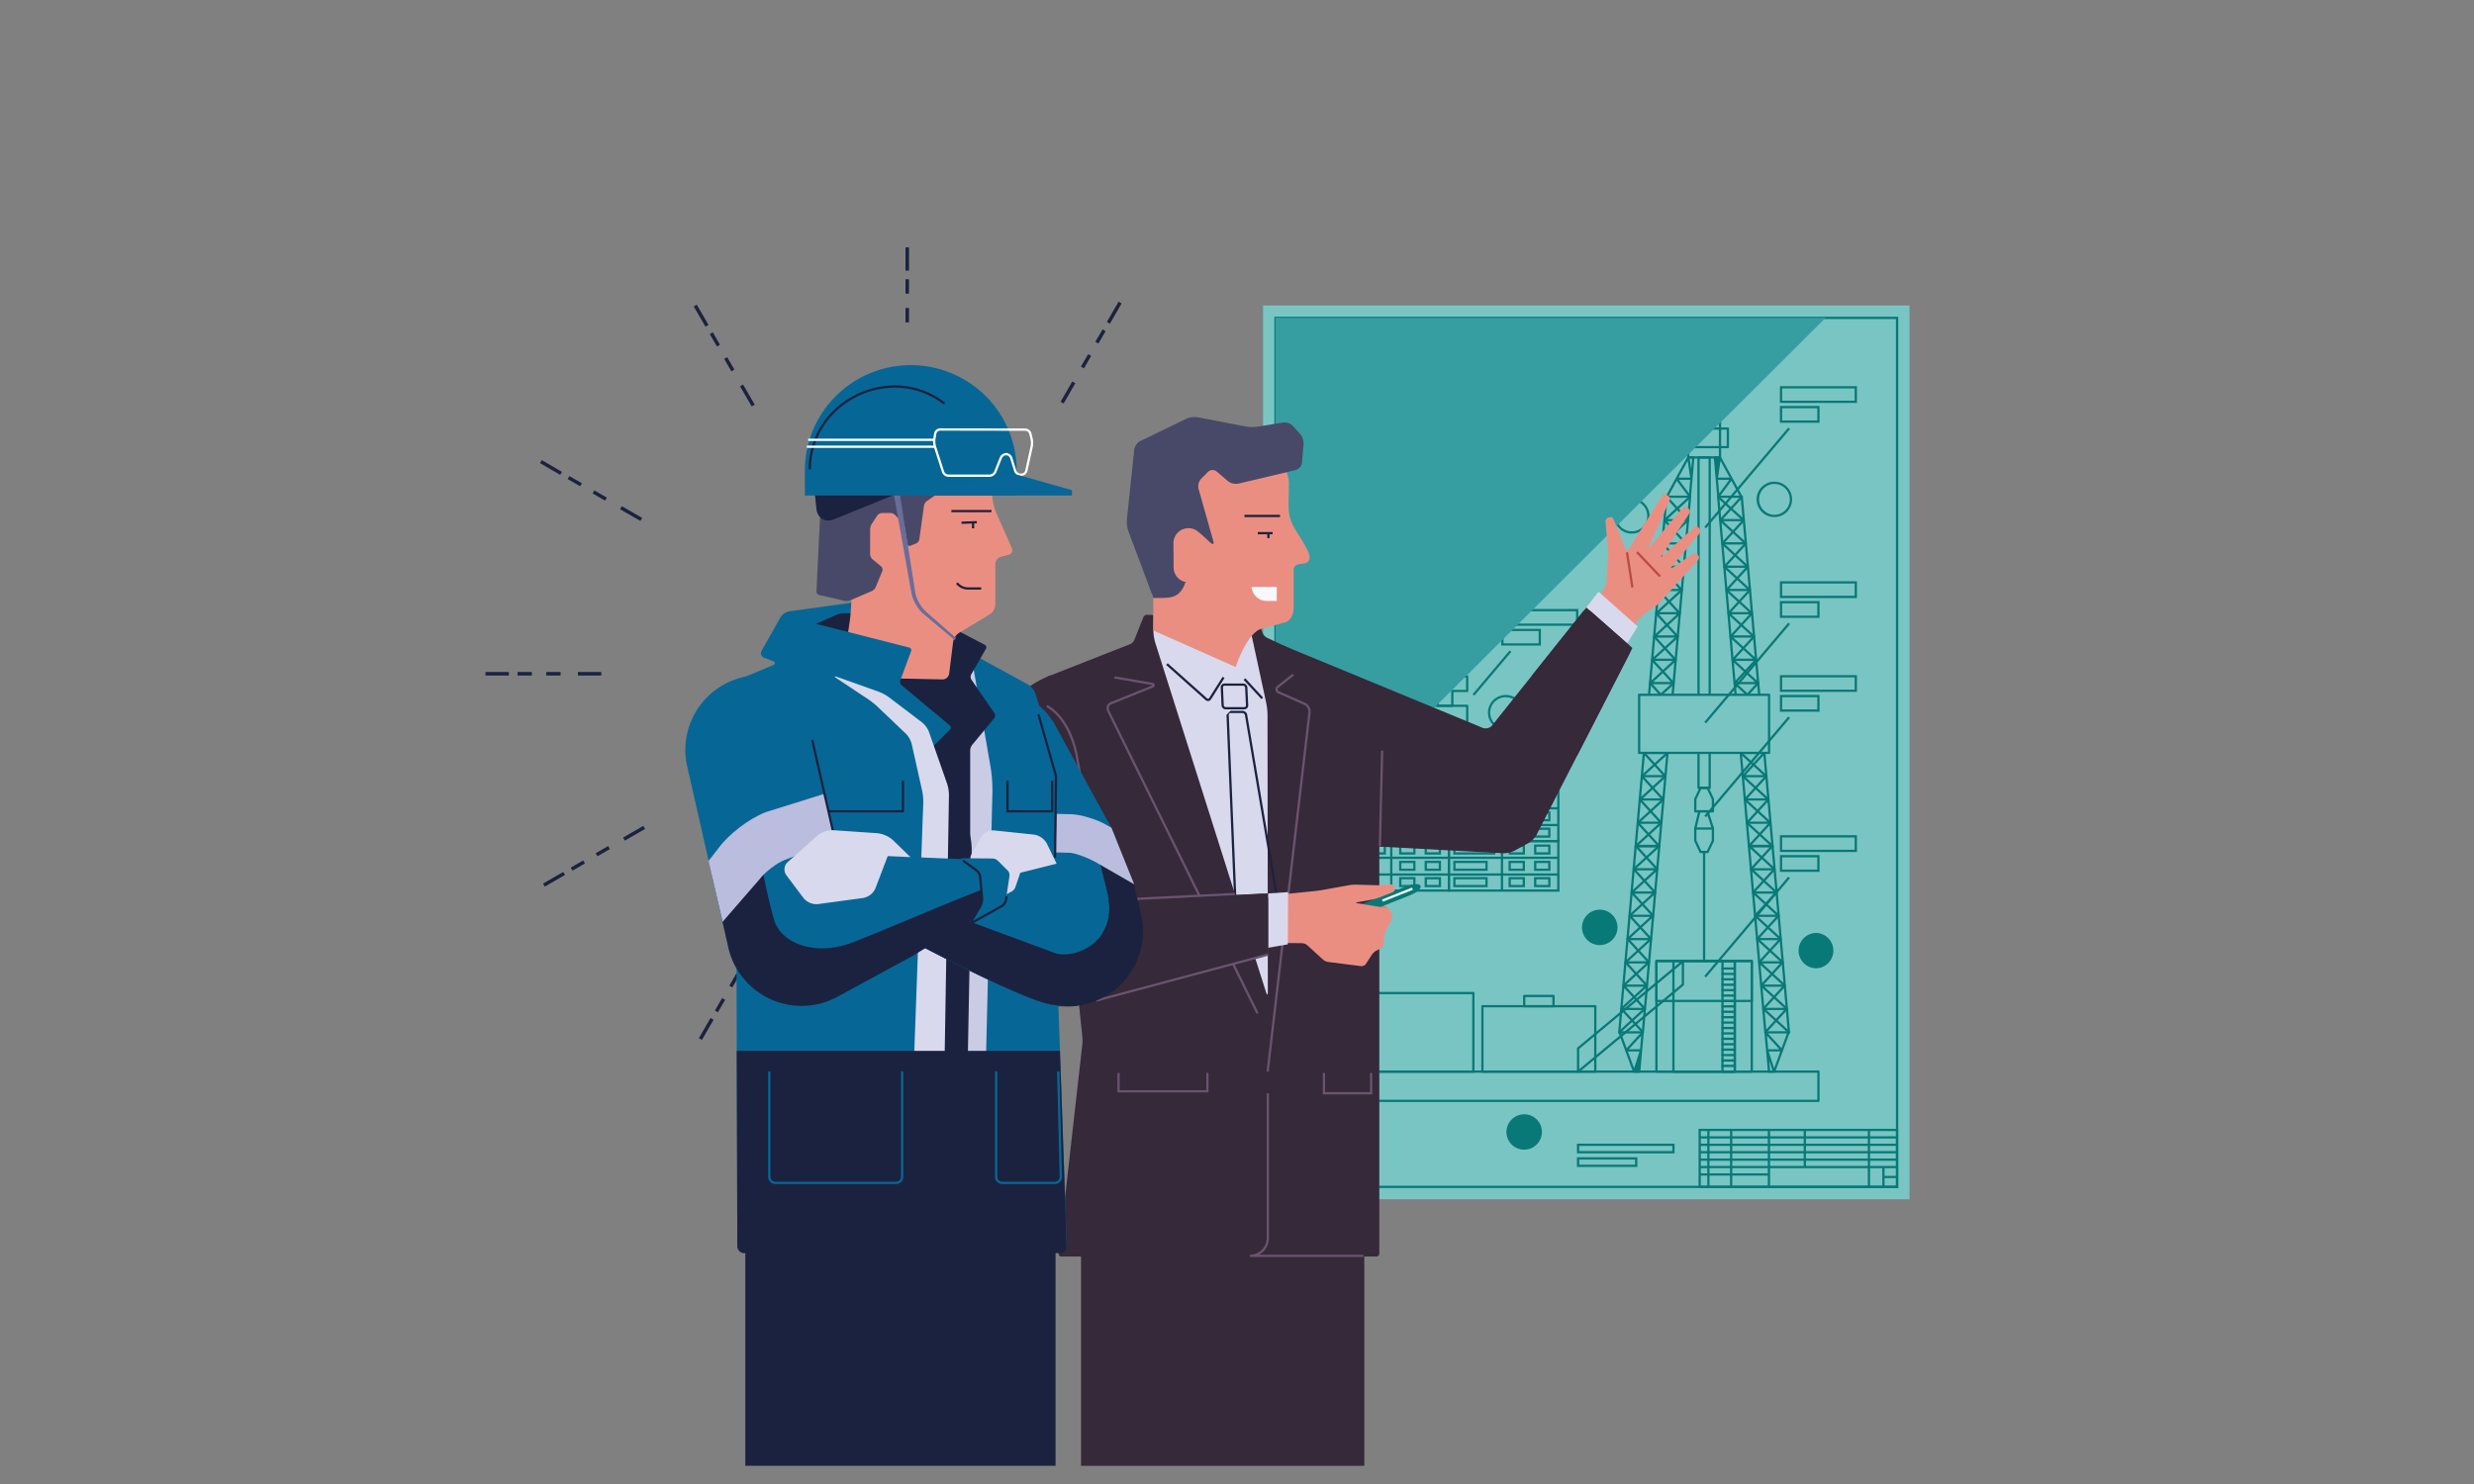 <svg
  width="200"
  height="120"
  viewBox="0 0 200 120"
  fill="none"
  xmlns="http://www.w3.org/2000/svg"
>
  <rect x="0" y="0" width="200" height="120" fill="#808080" stroke="none"/>
  <g clipPath="url(#a)">
    <path
      fillRule="evenodd"
      clipRule="evenodd"
      d="M73.202 23.744v-1.162h.283v1.162h-.283Zm0 2.323v-1.161h.283v1.161h-.283ZM73.485 20v1.884h-.283V20h.283ZM60.07 31.093l.945 1.63-.245.142-.945-1.63.245-.142Zm-2.11-3.074-.582-1.005.245-.142.583 1.006-.246.141Zm1.166 2.01-.583-1.005.245-.142.583 1.005-.245.142Zm-2.797-5.39.945 1.63-.246.142-.945-1.63.246-.141Zm-6.061 16.294 1.644.943-.142.245-1.643-.942.14-.246ZM46.9 39.32l-1.007-.58.141-.245 1.008.58-.142.245Zm2.016 1.162-1.008-.58.142-.245 1.008.58-.142.245Zm-5.12-3.278 1.634.952-.143.244-1.634-.952.143-.244Zm2.923 17.137h1.89v.283h-1.89v-.283Zm-3.722.283h-1.163v-.283h1.163v.283Zm2.324 0h-1.162v-.283h1.162v.283Zm-6.075-.283h1.89v.283h-1.89v-.283Zm11.125 13.387 1.635-.942.141.245-1.634.942-.142-.245Zm-1.067.933-1.008.58-.142-.244 1.008-.58.142.244Zm-2.016 1.162-1.008.58-.142-.244 1.008-.581.142.245Zm-3.389 1.627 1.635-.942.142.244-1.635.942-.142-.244Zm16.34 6.043.945-1.63.246.142-.945 1.63-.246-.142Zm-.453 1.347-.582 1.004-.246-.141.582-1.004.246.141ZM58.62 80.85l-.582 1.004-.245-.142.581-1.003.246.141Zm-2.122 3.095.945-1.63.245.142-.944 1.63-.246-.142Zm17.186-2.915v-1.885h.283v1.885h-.283Zm0 2.556v-1.162h.283v1.162h-.283Zm0 2.324v-1.162h.283v1.162h-.283Zm0 2.572v-1.885h.283v1.885h-.283Zm13.425-11.084-.945-1.64.246-.14.945 1.639-.246.14Zm1.273 2.21-.583-1.004.245-.141.583 1.004-.245.142Zm1.165 2.01-.583-1.004.246-.142.582 1.005-.245.141Zm1.294 2.234-.945-1.63.246-.142.945 1.63-.246.142Zm6.06-16.304-1.633-.942.141-.245 1.635.942-.142.245Zm2.218 1.278-1.008-.58.142-.245 1.008.58-.142.245Zm2.016 1.162-1.008-.58.142-.245 1.007.58-.141.245Zm2.239 1.29-1.635-.941.142-.245 1.634.942-.141.245Zm-2.924-17.136h-1.89v-.283h1.89v.283Zm2.562 0h-1.164v-.283h1.164v.283Zm2.332 0h-1.164v-.283h1.164v.283Zm2.579 0h-1.89v-.283h1.89v.283ZM96.807 40.764l-1.644.942-.14-.245 1.643-.942.141.245Zm4.224-2.44-1.004.58-.142-.244 1.004-.58.142.244Zm-2.01 1.162-1.004.58-.142-.244 1.003-.58.142.244Zm4.258-2.453-1.644.942-.141-.245 1.644-.942.141.245Zm-16.35-6.044-.944 1.64-.246-.141.945-1.64.246.142Zm2.447-4.21-.581 1-.246-.141.582-1.001.245.142Zm-1.166 2.004-.581 1.001-.246-.142.582-1 .245.141Zm2.461-4.247-.945 1.64-.245-.142.945-1.639.245.141Z"
      fill="#1B223F"
    />
    <path d="M154.366 24.702h-52.257v72.27h52.257v-72.27Z" fill="#79C5C4" />
    <path
      fillRule="evenodd"
      clipRule="evenodd"
      d="M138.795 40.073h2.093l2.506 28.43h-2.092l-2.507-28.43Zm.202.184 2.474 28.062h1.721l-2.474-28.062h-1.721Z"
      fill="#087976"
    />
    <path
      fillRule="evenodd"
      clipRule="evenodd"
      d="M138.564 36.926a.09.09 0 0 1 .068-.03h.41c.034 0 .065.019.081.048l1.746 3.204a.088.088 0 0 1 .01.055.09.09 0 0 1-.023.051l-.792.866.951.871a.09.09 0 0 1 .024.101.093.093 0 0 1-.086.059h-1.873a.091.091 0 0 1-.068-.154l.791-.866-.951-.871a.092.092 0 0 1-.028-.082.071.071 0 0 1-.005-.02l-.126-1.429-.002-.02-.151-1.713a.087.087 0 0 1 .024-.07Zm.321 1.877.097 1.097.814-1.097h-.911Zm1.083.078-.951 1.28.911.834.747-.817-.707-1.297Zm-.142-.262-.739-1.356-.197 1.356h.936Zm-.899-1.539-.121.832-.074-.832h.195Zm1.012 4.175-.65.712h1.427l-.777-.711Z"
      fill="#087976"
    />
    <path
      fillRule="evenodd"
      clipRule="evenodd"
      d="M141.017 42.006a.092.092 0 0 1 .006.13l-.793.866.951.871a.091.091 0 0 1-.011.144.09.09 0 0 1-.052.016h-1.873a.091.091 0 0 1-.084-.055c-.007-.016-.01-.034-.007-.052a.094.094 0 0 1 .023-.047l.793-.866-.951-.871a.088.088 0 0 1-.022-.029.089.089 0 0 1-.005-.072.096.096 0 0 1 .019-.031.104.104 0 0 1 .03-.022.09.09 0 0 1 .072-.002.09.09 0 0 1 .031.02l.95.871.792-.865a.093.093 0 0 1 .131-.006Zm-.912 1.132-.65.71h1.426l-.776-.71Z"
      fill="#087976"
    />
    <path
      fillRule="evenodd"
      clipRule="evenodd"
      d="M141.182 43.888a.092.092 0 0 1 .006.13l-.792.865.952.873a.091.091 0 0 1-.011.144.09.09 0 0 1-.052.016h-1.874a.094.094 0 0 1-.051-.015.093.093 0 0 1-.041-.092.094.094 0 0 1 .023-.048l.794-.866-.951-.87a.088.088 0 0 1-.032-.064.09.09 0 0 1 .024-.07.082.082 0 0 1 .03-.02.089.089 0 0 1 .035-.009c.013 0 .025.002.037.006a.101.101 0 0 1 .031.02l.95.871.792-.865a.092.092 0 0 1 .13-.006Zm-.911 1.132-.651.711h1.428l-.777-.711Z"
      fill="#087976"
    />
    <path
      fillRule="evenodd"
      clipRule="evenodd"
      d="M141.348 45.771c.018.016.028.04.03.064a.094.094 0 0 1-.024.066l-.793.865.952.872a.097.097 0 0 1 .028.047.1.1 0 0 1-.004.054.096.096 0 0 1-.034.043.095.095 0 0 1-.052.016h-1.875a.093.093 0 0 1-.085-.055.093.093 0 0 1 .017-.1l.793-.865-.951-.871a.092.092 0 1 1 .125-.136l.95.87.792-.864a.093.093 0 0 1 .131-.005Zm-.911 1.131-.652.712h1.429l-.777-.712Z"
      fill="#087976"
    />
    <path
      fillRule="evenodd"
      clipRule="evenodd"
      d="M141.514 47.653c.019.017.029.04.03.064a.086.086 0 0 1-.024.066l-.793.866.951.871a.09.09 0 0 1 .024.101.096.096 0 0 1-.034.043.09.09 0 0 1-.052.016h-1.873a.091.091 0 0 1-.084-.055.085.085 0 0 1-.007-.052.094.094 0 0 1 .023-.047l.792-.865-.952-.872a.092.092 0 1 1 .125-.136l.951.872.793-.866a.095.095 0 0 1 .064-.03.09.09 0 0 1 .066.024Zm-.911 1.132-.651.71h1.427l-.776-.71Z"
      fill="#087976"
    />
    <path
      fillRule="evenodd"
      clipRule="evenodd"
      d="M141.68 49.536a.092.092 0 0 1 .006.13l-.792.865.951.872a.09.09 0 0 1 .024.1.092.092 0 0 1-.086.059h-1.873a.094.094 0 0 1-.051-.014.097.097 0 0 1-.034-.04.092.092 0 0 1 .017-.1l.792-.865-.952-.872a.092.092 0 0 1-.006-.13.107.107 0 0 1 .03-.021.093.093 0 0 1 .101.016l.951.87.792-.864a.092.092 0 0 1 .13-.006Zm-.911 1.131-.65.711h1.427l-.777-.71v-.001Z"
      fill="#087976"
    />
    <path
      fillRule="evenodd"
      clipRule="evenodd"
      d="M141.845 51.418a.091.091 0 0 1 .006.13l-.792.865.952.872a.091.091 0 0 1 .023.101.084.084 0 0 1-.034.043.09.09 0 0 1-.052.016h-1.873a.091.091 0 0 1-.084-.055.092.092 0 0 1-.007-.052.094.094 0 0 1 .023-.047l.792-.866-.952-.871a.09.09 0 0 1-.022-.03.089.089 0 0 1-.005-.071.116.116 0 0 1 .019-.032.104.104 0 0 1 .03-.021.098.098 0 0 1 .036-.008.09.09 0 0 1 .067.027l.951.87.792-.865a.092.092 0 0 1 .13-.006Zm-.91 1.132-.651.71h1.427l-.776-.71Z"
      fill="#087976"
    />
    <path
      fillRule="evenodd"
      clipRule="evenodd"
      d="M142.012 53.298a.092.092 0 0 1 .006.13l-.793.867.951.872a.097.097 0 0 1 .028.047.1.1 0 0 1-.004.055.096.096 0 0 1-.034.042.096.096 0 0 1-.053.016h-1.872a.091.091 0 0 1-.085-.055.094.094 0 0 1-.007-.052.093.093 0 0 1 .023-.047l.793-.867-.951-.872a.091.091 0 0 1-.029-.064.09.09 0 0 1 .024-.066.094.094 0 0 1 .064-.03.091.091 0 0 1 .066.024l.95.872.793-.866a.092.092 0 0 1 .13-.006Zm-.911 1.133-.651.712h1.427l-.776-.712Z"
      fill="#087976"
    />
    <path
      fillRule="evenodd"
      clipRule="evenodd"
      d="M142.177 55.18c.018.017.029.04.03.064a.09.09 0 0 1-.023.067l-.793.866.95.873a.096.096 0 0 1 .028.047.1.1 0 0 1-.004.054.096.096 0 0 1-.034.042.095.095 0 0 1-.052.016h-1.873a.091.091 0 0 1-.068-.154l.792-.866-.95-.873a.085.085 0 0 1-.03-.064.073.073 0 0 1 .006-.035.09.09 0 0 1 .118-.055c.011.004.022.01.031.019l.95.872.792-.866a.092.092 0 0 1 .13-.006Zm-.911 1.133-.651.712h1.427l-.776-.712Z"
      fill="#087976"
    />
    <path
      fillRule="evenodd"
      clipRule="evenodd"
      d="M142.343 57.063a.092.092 0 0 1 .006.13l-.792.866.951.871a.09.09 0 0 1 .024.101.096.096 0 0 1-.034.043.096.096 0 0 1-.052.016h-1.873a.094.094 0 0 1-.051-.015.09.09 0 0 1-.04-.092.086.086 0 0 1 .023-.047l.792-.866-.952-.872a.107.107 0 0 1-.023-.029.107.107 0 0 1-.009-.035.09.09 0 0 1 .054-.09.09.09 0 0 1 .072-.001.09.09 0 0 1 .031.02l.951.871.791-.865a.093.093 0 0 1 .131-.006Zm-.91 1.131-.651.712h1.427l-.776-.712Z"
      fill="#087976"
    />
    <path
      fillRule="evenodd"
      clipRule="evenodd"
      d="M142.508 58.945a.092.092 0 0 1 .006.13l-.792.866.952.871a.091.091 0 0 1-.011.144.09.09 0 0 1-.052.016h-1.873a.09.09 0 0 1-.05-.015.1.1 0 0 1-.035-.04.093.093 0 0 1 .017-.099l.792-.866-.951-.871a.085.085 0 0 1-.03-.064.086.086 0 0 1 .024-.066.09.09 0 0 1 .064-.03c.012 0 .024.001.036.005.011.005.021.01.03.02l.951.87.792-.865a.092.092 0 0 1 .13-.006Zm-.91 1.132-.651.71h1.427l-.776-.71Z"
      fill="#087976"
    />
    <path
      fillRule="evenodd"
      clipRule="evenodd"
      d="M142.675 60.827a.092.092 0 0 1 .006.13l-.792.865.952.872a.092.092 0 0 1-.011.144.091.091 0 0 1-.052.017h-1.875a.094.094 0 0 1-.084-.056.092.092 0 0 1-.006-.052.085.085 0 0 1 .022-.047l.793-.866-.951-.87a.093.093 0 0 1-.003-.129.095.095 0 0 1 .063-.03.09.09 0 0 1 .065.023l.951.87.792-.865a.092.092 0 0 1 .13-.006Zm-.911 1.132-.651.711h1.428l-.777-.711Z"
      fill="#087976"
    />
    <path
      fillRule="evenodd"
      clipRule="evenodd"
      d="M142.84 62.71c.019.016.029.04.03.063a.087.087 0 0 1-.024.067l-.791.865.951.872a.088.088 0 0 1 .027.047.084.084 0 0 1-.004.054.088.088 0 0 1-.033.043.097.097 0 0 1-.053.016h-1.872a.094.094 0 0 1-.051-.015.093.093 0 0 1-.041-.092.094.094 0 0 1 .023-.047l.792-.866-.951-.872a.088.088 0 0 1-.032-.064.09.09 0 0 1 .024-.068.082.082 0 0 1 .03-.021.095.095 0 0 1 .103.018l.951.871.791-.865a.092.092 0 0 1 .13-.006Zm-.91 1.131-.65.712h1.427l-.777-.712Z"
      fill="#087976"
    />
    <path
      fillRule="evenodd"
      clipRule="evenodd"
      d="M143.006 64.59a.092.092 0 0 1 .006.13l-.792.867.951.872a.091.091 0 0 1-.01.144.093.093 0 0 1-.052.016h-1.873a.094.094 0 0 1-.051-.015.097.097 0 0 1-.034-.04.093.093 0 0 1 .017-.1l.791-.866-.951-.873a.09.09 0 0 1-.005-.13.093.093 0 0 1 .13-.005l.951.872.791-.866a.093.093 0 0 1 .131-.006Zm-.911 1.133-.65.712h1.427l-.777-.712Z"
      fill="#087976"
    />
    <path
      fillRule="evenodd"
      clipRule="evenodd"
      d="M143.173 66.472a.092.092 0 0 1 .006.13l-.793.867.952.872a.096.096 0 0 1 .028.047.1.1 0 0 1-.004.054.093.093 0 0 1-.086.059h-1.875a.09.09 0 0 1-.05-.015.09.09 0 0 1-.034-.04c-.007-.016-.01-.034-.007-.052a.094.094 0 0 1 .023-.047l.793-.867-.951-.872a.087.087 0 0 1-.021-.029.105.105 0 0 1-.009-.035c0-.012.002-.024.006-.035a.08.08 0 0 1 .019-.03.093.093 0 0 1 .13-.005l.95.87.792-.866a.093.093 0 0 1 .131-.006Zm-.911 1.132-.652.713h1.429l-.777-.713Z"
      fill="#087976"
    />
    <path
      fillRule="evenodd"
      clipRule="evenodd"
      d="m142.798 83.385-1.322-15-.184.017 1.337 15.168h2.092l-1.338-15.184-.184.016 1.321 14.983h-1.722Z"
      fill="#087976"
    />
    <path
      fillRule="evenodd"
      clipRule="evenodd"
      d="M142.477 81.55a.096.096 0 0 1 .034-.043.096.096 0 0 1 .053-.016h1.872c.018 0 .036.005.051.015a.09.09 0 0 1 .034.04c.007.016.01.035.007.052a.094.094 0 0 1-.023.047l-.793.866.951.872a.1.1 0 0 1 .027.046.097.097 0 0 1-.003.053l-.543 1.474-.006.018-.631 1.712a.09.09 0 0 1-.086.06h-.411a.092.092 0 0 1-.092-.084l-.28-3.161.001-.022a.087.087 0 0 1-.002-.048.088.088 0 0 1 .022-.043l.793-.866-.951-.871a.088.088 0 0 1-.027-.047.091.091 0 0 1 .003-.054Zm1.099.837.651-.712H142.8l.776.712Zm.011.26-.752.822 1.185 1.29.472-1.283-.905-.83Zm.258 2.194-.999-1.086.096 1.086h.903Zm-.823.905.072.816h.191l-.263-.816Zm.4.64.5-1.36h-.937l.437 1.36Z"
      fill="#087976"
    />
    <path
      fillRule="evenodd"
      clipRule="evenodd"
      d="M142.312 79.667a.093.093 0 0 1 .086-.058h1.873a.09.09 0 0 1 .084.055c.008.016.01.034.007.052a.093.093 0 0 1-.023.047l-.792.866.95.871c.01.008.017.018.023.03a.087.087 0 0 1 .009.035.09.09 0 0 1-.024.067.083.083 0 0 1-.03.022.089.089 0 0 1-.035.008.095.095 0 0 1-.068-.026l-.95-.871-.792.865a.093.093 0 0 1-.154-.022.088.088 0 0 1-.008-.035.075.075 0 0 1 .006-.036.08.08 0 0 1 .02-.031l.792-.866-.95-.871a.09.09 0 0 1-.024-.102Zm1.099.837.651-.711h-1.427l.776.71Z"
      fill="#087976"
    />
    <path
      fillRule="evenodd"
      clipRule="evenodd"
      d="M142.145 77.785a.097.097 0 0 1 .034-.042.096.096 0 0 1 .052-.016h1.873a.091.091 0 0 1 .084.055c.008.016.01.034.007.052a.094.094 0 0 1-.023.047l-.792.865.952.872a.088.088 0 0 1 .021.029c.005.01.008.023.009.035a.107.107 0 0 1-.006.035.09.09 0 0 1-.018.03.105.105 0 0 1-.03.022.09.09 0 0 1-.07.003.087.087 0 0 1-.031-.018l-.951-.872-.791.866a.094.094 0 0 1-.133.008.09.09 0 0 1-.021-.03.09.09 0 0 1 .017-.102l.792-.866-.951-.871a.092.092 0 0 1-.024-.101Zm1.099.837.651-.711h-1.427l.776.71Z"
      fill="#087976"
    />
    <path
      fillRule="evenodd"
      clipRule="evenodd"
      d="M141.98 75.903a.085.085 0 0 1 .034-.043.091.091 0 0 1 .052-.016h1.873a.092.092 0 0 1 .084.055c.008.017.01.035.007.052a.093.093 0 0 1-.023.048l-.792.865.952.872c.018.016.028.04.029.064a.09.09 0 0 1-.024.066.094.094 0 0 1-.064.03.091.091 0 0 1-.066-.025L143.09 77l-.792.866a.094.094 0 0 1-.133.008.09.09 0 0 1-.021-.03.089.089 0 0 1-.009-.036.09.09 0 0 1 .007-.036.091.091 0 0 1 .019-.03l.793-.867-.951-.871a.091.091 0 0 1-.023-.1Zm1.099.836.651-.71h-1.427l.776.71Z"
      fill="#087976"
    />
    <path
      fillRule="evenodd"
      clipRule="evenodd"
      d="M141.813 74.02a.09.09 0 0 1 .034-.042.09.09 0 0 1 .052-.016h1.875c.017 0 .035.005.05.015a.09.09 0 0 1 .034.04c.007.016.009.034.007.052a.094.094 0 0 1-.023.047l-.793.867.95.872a.08.08 0 0 1 .023.029.09.09 0 0 1 .005.072.12.12 0 0 1-.019.031.104.104 0 0 1-.03.022.098.098 0 0 1-.036.008.09.09 0 0 1-.067-.026l-.951-.872-.792.866a.094.094 0 0 1-.101.027.096.096 0 0 1-.053-.049.088.088 0 0 1-.008-.035.09.09 0 0 1 .026-.067l.792-.867-.952-.872a.095.095 0 0 1-.027-.047.091.091 0 0 1 .004-.054Zm1.1.839.651-.713h-1.428l.777.713Z"
      fill="#087976"
    />
    <path
      fillRule="evenodd"
      clipRule="evenodd"
      d="M141.647 72.139a.096.096 0 0 1 .034-.043.096.096 0 0 1 .052-.016h1.874a.092.092 0 0 1 .084.055c.007.016.01.034.007.052a.087.087 0 0 1-.024.047l-.791.867.951.872a.093.093 0 0 1 .006.13.093.093 0 0 1-.131.005l-.951-.871-.791.866a.092.092 0 0 1-.132.008.088.088 0 0 1-.03-.065.074.074 0 0 1 .006-.036.082.082 0 0 1 .02-.031l.792-.867-.952-.872a.088.088 0 0 1-.027-.047.091.091 0 0 1 .003-.054Zm1.1.837.651-.712h-1.428l.777.712Z"
      fill="#087976"
    />
    <path
      fillRule="evenodd"
      clipRule="evenodd"
      d="M141.482 70.258a.096.096 0 0 1 .034-.042.09.09 0 0 1 .052-.016h1.873a.091.091 0 0 1 .084.054c.008.017.01.035.007.052a.094.094 0 0 1-.023.047l-.792.866.95.872a.088.088 0 0 1 .021.029c.006.01.008.023.009.035a.072.072 0 0 1-.006.035.09.09 0 0 1-.018.03.094.094 0 0 1-.131.006l-.95-.87-.792.864a.093.093 0 0 1-.163-.057.09.09 0 0 1 .007-.036.082.082 0 0 1 .02-.03l.792-.866-.95-.872a.09.09 0 0 1-.024-.101Zm1.099.837.651-.711h-1.427l.776.71Z"
      fill="#087976"
    />
    <path
      fillRule="evenodd"
      clipRule="evenodd"
      d="M141.315 68.376a.093.093 0 0 1 .086-.059h1.875a.09.09 0 0 1 .084.055c.008.016.01.034.007.052a.094.094 0 0 1-.023.047l-.793.867.951.87a.088.088 0 0 1 .021.03c.005.01.008.022.009.034a.093.093 0 0 1-.155.072l-.95-.87-.792.864a.105.105 0 0 1-.029.023.098.098 0 0 1-.036.01.09.09 0 0 1-.036-.006.089.089 0 0 1-.032-.019.088.088 0 0 1-.03-.065.11.11 0 0 1 .006-.036.113.113 0 0 1 .02-.03l.793-.866-.952-.872a.091.091 0 0 1-.024-.101Zm1.1.837.651-.712h-1.428l.777.712Zm-7.779-29.14h2.092l-2.506 28.43h-2.092l2.506-28.43Zm.169.184-2.474 28.062h1.722l2.474-28.062h-1.722Z"
      fill="#087976"
    />
    <path
      fillRule="evenodd"
      clipRule="evenodd"
      d="M136.4 36.944a.091.091 0 0 1 .081-.048h.409a.09.09 0 0 1 .068.03c.009.009.015.02.02.032a.096.096 0 0 1 .004.038l-.152 1.712a.074.074 0 0 1-.001.02l-.127 1.43a.047.047 0 0 1-.004.02.084.084 0 0 1-.004.044.086.086 0 0 1-.025.038l-.95.871.793.866c.012.013.02.03.023.047a.102.102 0 0 1-.007.052.09.09 0 0 1-.034.04.095.095 0 0 1-.051.015h-1.873a.095.095 0 0 1-.052-.016.096.096 0 0 1-.034-.043.091.091 0 0 1-.003-.054.088.088 0 0 1 .027-.047l.951-.871-.793-.866a.089.089 0 0 1-.023-.051.088.088 0 0 1 .01-.055l1.747-3.204Zm-.805 4.051.909-.834-.95-1.28-.707 1.297.748.817Zm.13-2.192.815 1.097.097-1.097h-.912Zm.991-.891.073-.832h-.194l.121.832Zm-.281-.647-.738 1.353h.935l-.197-1.353Zm-.852 3.99-.776.712h1.427l-.651-.712Z"
      fill="#087976"
    />
    <path
      fillRule="evenodd"
      clipRule="evenodd"
      d="M134.507 42.006a.092.092 0 0 1 .13.006l.792.865.95-.87a.097.097 0 0 1 .067-.025.093.093 0 0 1 .083.06.086.086 0 0 1 .005.036.085.085 0 0 1-.03.064l-.951.872.792.865c.012.013.02.03.023.047a.086.086 0 0 1-.007.052.09.09 0 0 1-.084.055h-1.873a.095.095 0 0 1-.053-.016.092.092 0 0 1-.01-.144l.952-.871-.792-.865a.08.08 0 0 1-.019-.031.108.108 0 0 1-.006-.036.091.091 0 0 1 .031-.064Zm.91 1.132-.776.711h1.426l-.65-.71Z"
      fill="#087976"
    />
    <path
      fillRule="evenodd"
      clipRule="evenodd"
      d="M134.341 43.888a.094.094 0 0 1 .067-.024.094.094 0 0 1 .064.03l.791.865.951-.87a.095.095 0 0 1 .103-.018.082.082 0 0 1 .03.02c.008.01.015.02.019.032a.09.09 0 0 1 .005.037.108.108 0 0 1-.009.035.109.109 0 0 1-.023.03l-.952.87.792.866c.013.013.02.03.023.047a.092.092 0 0 1-.006.052.105.105 0 0 1-.034.04.095.095 0 0 1-.051.015h-1.873a.096.096 0 0 1-.052-.016.087.087 0 0 1-.033-.043.083.083 0 0 1-.004-.053.088.088 0 0 1 .027-.047l.951-.872-.792-.866a.095.095 0 0 1-.024-.066.096.096 0 0 1 .03-.064Zm.911 1.132-.777.711h1.427l-.65-.71Z"
      fill="#087976"
    />
    <path
      fillRule="evenodd"
      clipRule="evenodd"
      d="M134.174 45.771a.093.093 0 0 1 .131.006l.792.865.95-.871a.09.09 0 0 1 .031-.02.09.09 0 0 1 .072.002.104.104 0 0 1 .03.021c.008.01.015.02.019.032a.09.09 0 0 1-.005.072.088.088 0 0 1-.022.028l-.951.872.793.866a.094.094 0 0 1 .017.099.1.1 0 0 1-.035.04.09.09 0 0 1-.05.015h-1.873a.09.09 0 0 1-.052-.016.09.09 0 0 1-.034-.043.091.091 0 0 1 .023-.101l.951-.871-.793-.866a.091.091 0 0 1 .006-.13Zm.911 1.131-.775.712h1.426l-.651-.712Z"
      fill="#087976"
    />
    <path
      fillRule="evenodd"
      clipRule="evenodd"
      d="M134.009 47.653a.092.092 0 0 1 .13.006l.792.865.95-.87a.096.096 0 0 1 .067-.024.095.095 0 0 1 .064.029.093.093 0 0 1 .025.066.106.106 0 0 1-.009.035.088.088 0 0 1-.021.029l-.952.871.792.866a.094.094 0 0 1 .017.1.098.098 0 0 1-.034.04.096.096 0 0 1-.051.014h-1.873a.096.096 0 0 1-.053-.016.097.097 0 0 1-.034-.042.094.094 0 0 1 .024-.102l.952-.871-.792-.866a.092.092 0 0 1 .006-.13Zm.91 1.132-.776.71h1.426l-.65-.71Z"
      fill="#087976"
    />
    <path
      fillRule="evenodd"
      clipRule="evenodd"
      d="M133.842 49.536a.092.092 0 0 1 .13.005l.793.866.951-.871a.101.101 0 0 1 .031-.02.097.097 0 0 1 .073.001.088.088 0 0 1 .029.022c.009.009.015.02.019.031a.09.09 0 0 1 .006.037.091.091 0 0 1-.033.064l-.952.872.793.865c.012.013.02.03.023.047a.102.102 0 0 1-.007.052.09.09 0 0 1-.085.055h-1.873a.091.091 0 0 1-.051-.016.09.09 0 0 1-.038-.096.088.088 0 0 1 .027-.047l.951-.871-.793-.866a.092.092 0 0 1 .006-.13Zm.912 1.132-.777.71h1.427l-.65-.71Z"
      fill="#087976"
    />
    <path
      fillRule="evenodd"
      clipRule="evenodd"
      d="M133.677 51.418a.092.092 0 0 1 .13.006l.792.865.95-.87a.093.093 0 0 1 .131.005.086.086 0 0 1 .024.066.085.085 0 0 1-.03.064l-.95.87.792.867c.012.013.02.03.023.047a.085.085 0 0 1-.007.052.09.09 0 0 1-.084.055h-1.873a.095.095 0 0 1-.052-.017.096.096 0 0 1-.034-.042.09.09 0 0 1-.003-.054.088.088 0 0 1 .027-.047l.95-.871-.792-.866a.09.09 0 0 1-.024-.067.088.088 0 0 1 .03-.063Zm.911 1.132-.776.71h1.427l-.651-.71Z"
      fill="#087976"
    />
    <path
      fillRule="evenodd"
      clipRule="evenodd"
      d="M133.511 53.298a.093.093 0 0 1 .131.006l.791.866.951-.872a.09.09 0 0 1 .067-.026.092.092 0 0 1 .058.162l-.952.872.792.867a.094.094 0 0 1 .017.099.1.1 0 0 1-.035.04.089.089 0 0 1-.05.015h-1.873a.09.09 0 0 1-.052-.016.096.096 0 0 1-.034-.043.09.09 0 0 1 .024-.101l.951-.872-.792-.867a.091.091 0 0 1 .006-.13Zm.911 1.133-.777.712h1.427l-.65-.712Z"
      fill="#087976"
    />
    <path
      fillRule="evenodd"
      clipRule="evenodd"
      d="M133.344 55.18a.093.093 0 0 1 .131.007l.792.866.952-.872a.09.09 0 0 1 .067-.027c.012 0 .024.003.036.008a.104.104 0 0 1 .03.022c.008.009.014.02.019.031a.09.09 0 0 1-.005.072.089.089 0 0 1-.022.03l-.952.872.792.866c.012.013.02.03.023.047a.085.085 0 0 1-.007.052.09.09 0 0 1-.084.055h-1.873a.09.09 0 0 1-.052-.016.091.091 0 0 1-.01-.144l.95-.871-.793-.867a.092.092 0 0 1 .006-.13Zm.912 1.133-.776.712h1.427l-.651-.712Z"
      fill="#087976"
    />
    <path
      fillRule="evenodd"
      clipRule="evenodd"
      d="M133.179 57.063a.092.092 0 0 1 .13.006l.792.865.951-.87a.092.092 0 0 1 .125.135l-.951.87.793.867c.012.013.02.03.023.047a.093.093 0 0 1-.091.107h-1.875a.09.09 0 0 1-.052-.016.091.091 0 0 1-.011-.144l.952-.872-.792-.865a.093.093 0 0 1 .006-.13Zm.911 1.131-.777.712h1.428l-.651-.712Z"
      fill="#087976"
    />
    <path
      fillRule="evenodd"
      clipRule="evenodd"
      d="M133.014 58.945a.092.092 0 0 1 .13.006l.791.865.951-.87a.094.094 0 0 1 .067-.025.094.094 0 0 1 .064.03.092.092 0 0 1-.006.13l-.951.871.792.866c.012.013.02.03.023.047a.086.086 0 0 1-.007.052.09.09 0 0 1-.085.055h-1.872a.09.09 0 0 1-.052-.016.092.092 0 0 1-.035-.043.1.1 0 0 1-.004-.054.097.097 0 0 1 .028-.047l.951-.871-.791-.866a.092.092 0 0 1 .006-.13Zm.91 1.132-.777.71h1.427l-.65-.71Z"
      fill="#087976"
    />
    <path
      fillRule="evenodd"
      clipRule="evenodd"
      d="M132.846 60.827a.096.096 0 0 1 .067-.024.09.09 0 0 1 .064.03l.793.866.951-.871a.09.09 0 0 1 .101-.016.09.09 0 0 1 .029.021.08.08 0 0 1 .019.03.107.107 0 0 1 .006.036.105.105 0 0 1-.009.035.088.088 0 0 1-.021.03l-.952.871.792.865a.094.094 0 0 1 .017.1.09.09 0 0 1-.085.055h-1.873a.092.092 0 0 1-.086-.06.092.092 0 0 1 .024-.1l.951-.871-.793-.867a.086.086 0 0 1-.024-.066.09.09 0 0 1 .029-.064Zm.912 1.133-.776.71h1.427l-.651-.71Z"
      fill="#087976"
    />
    <path
      fillRule="evenodd"
      clipRule="evenodd"
      d="M132.681 62.71a.093.093 0 0 1 .131.005l.792.866.95-.871a.09.09 0 0 1 .067-.027.09.09 0 0 1 .036.009.082.082 0 0 1 .03.021c.008.01.015.02.019.032a.09.09 0 0 1 .005.036.108.108 0 0 1-.009.035.109.109 0 0 1-.023.03l-.95.87.792.866a.094.094 0 0 1 .017.1.1.1 0 0 1-.035.04.092.092 0 0 1-.05.015h-1.873a.092.092 0 0 1-.086-.059.091.091 0 0 1 .023-.101l.951-.871-.792-.866a.092.092 0 0 1-.025-.067.096.096 0 0 1 .03-.063Zm.912 1.131-.776.712h1.427l-.651-.712Z"
      fill="#087976"
    />
    <path
      fillRule="evenodd"
      clipRule="evenodd"
      d="M132.516 64.59a.092.092 0 0 1 .13.006l.792.866.951-.872a.092.092 0 0 1 .149.036.086.086 0 0 1 .005.036.088.088 0 0 1-.029.064l-.952.872.792.867a.094.094 0 0 1 .017.099.098.098 0 0 1-.034.04.094.094 0 0 1-.051.015h-1.873a.09.09 0 0 1-.052-.016.091.091 0 0 1-.01-.144l.951-.872-.792-.867a.092.092 0 0 1 .006-.13Zm.91 1.133-.776.712h1.427l-.651-.712Z"
      fill="#087976"
    />
    <path
      fillRule="evenodd"
      clipRule="evenodd"
      d="M132.349 66.472a.093.093 0 0 1 .067-.024.09.09 0 0 1 .063.03l.793.867.951-.872a.1.1 0 0 1 .031-.02.093.093 0 0 1 .1.024c.008.01.014.02.019.032a.086.086 0 0 1 .005.035.084.084 0 0 1-.008.035.104.104 0 0 1-.021.03l-.952.872.792.866c.012.013.02.03.023.047a.093.093 0 0 1-.091.107h-1.873a.09.09 0 0 1-.052-.016.084.084 0 0 1-.034-.043.091.091 0 0 1 .023-.1l.951-.873-.793-.867a.092.092 0 0 1 .006-.13Zm.912 1.134-.777.71h1.427l-.65-.71Z"
      fill="#087976"
    />
    <path
      fillRule="evenodd"
      clipRule="evenodd"
      d="m132.14 68.386.184.016-1.322 14.983h1.722l1.323-15 .184.017-1.338 15.168h-2.092l1.339-15.184Z"
      fill="#087976"
    />
    <path
      fillRule="evenodd"
      clipRule="evenodd"
      d="M131.001 81.546a.092.092 0 0 1 .084-.055h1.873a.09.09 0 0 1 .052.016c.016.01.028.026.034.043a.091.091 0 0 1-.023.101l-.951.871.793.866c.023.025.029.06.02.09a.081.081 0 0 1 0 .023l-.279 3.161a.092.092 0 0 1-.092.084h-.409a.092.092 0 0 1-.087-.06l-.629-1.707-.004-.008a.138.138 0 0 1-.007-.02l-.541-1.469a.092.092 0 0 1 .024-.1l.951-.87-.793-.867a.094.094 0 0 1-.023-.047.085.085 0 0 1 .007-.052Zm.945.84.776-.71h-1.427l.651.71Zm-.012.26-.904.83.472 1.283 1.185-1.29-.753-.822Zm.742 1.11-.999 1.085h.903l.096-1.086Zm-.139 1.27h-.936l.5 1.357.436-1.358Zm-.3 1.536.262-.816-.072.816h-.19Z"
      fill="#087976"
    />
    <path
      fillRule="evenodd"
      clipRule="evenodd"
      d="M131.168 79.664a.09.09 0 0 1 .034-.04.094.094 0 0 1 .051-.015h1.872a.09.09 0 0 1 .052.016.091.091 0 0 1 .011.144l-.951.871.791.866a.08.08 0 0 1 .02.03.075.075 0 0 1 .006.037.088.088 0 0 1-.03.065.096.096 0 0 1-.031.019.094.094 0 0 1-.072-.005.093.093 0 0 1-.029-.022l-.792-.865-.951.87a.087.087 0 0 1-.03.02.095.095 0 0 1-.073 0 .088.088 0 0 1-.029-.023.081.081 0 0 1-.019-.031.09.09 0 0 1-.006-.036.092.092 0 0 1 .033-.064l.951-.872-.792-.866a.093.093 0 0 1-.023-.047.093.093 0 0 1 .007-.052Zm.944.84.777-.711h-1.428l.651.71Z"
      fill="#087976"
    />
    <path
      fillRule="evenodd"
      clipRule="evenodd"
      d="M131.333 77.782a.09.09 0 0 1 .034-.04.094.094 0 0 1 .051-.015h1.873c.018 0 .036.005.052.016a.091.091 0 0 1 .037.097.088.088 0 0 1-.027.047l-.95.87.792.867a.086.086 0 0 1 .024.066.084.084 0 0 1-.03.064.087.087 0 0 1-.031.018.09.09 0 0 1-.07-.003.09.09 0 0 1-.029-.021l-.792-.866-.951.871a.087.087 0 0 1-.067.027.098.098 0 0 1-.036-.008.104.104 0 0 1-.03-.022.116.116 0 0 1-.019-.031.09.09 0 0 1 .005-.072.08.08 0 0 1 .023-.03l.95-.87-.792-.866a.093.093 0 0 1-.017-.1Zm.945.84.776-.711h-1.427l.651.71Z"
      fill="#087976"
    />
    <path
      fillRule="evenodd"
      clipRule="evenodd"
      d="M131.498 75.9a.093.093 0 0 1 .085-.056h1.873a.092.092 0 0 1 .086.059.091.091 0 0 1-.024.101l-.95.871.792.867a.08.08 0 0 1 .02.03.09.09 0 0 1 .007.036.11.11 0 0 1-.009.036.09.09 0 0 1-.089.054.09.09 0 0 1-.065-.032l-.792-.866-.95.871a.097.097 0 0 1-.067.024.091.091 0 0 1-.082-.06.086.086 0 0 1 .003-.07.088.088 0 0 1 .021-.03l.95-.87-.792-.866a.094.094 0 0 1-.017-.1Zm.945.84.776-.712h-1.427l.651.712Z"
      fill="#087976"
    />
    <path
      fillRule="evenodd"
      clipRule="evenodd"
      d="M131.666 74.017a.091.091 0 0 1 .084-.055h1.873a.09.09 0 0 1 .052.016c.015.01.027.026.034.043a.091.091 0 0 1-.024.101l-.951.872.792.867a.092.092 0 0 1-.073.154.094.094 0 0 1-.064-.03l-.791-.866-.951.871a.093.093 0 0 1-.155-.071.093.093 0 0 1 .03-.064l.952-.872-.792-.867a.094.094 0 0 1-.023-.047.085.085 0 0 1 .007-.052Zm.943.841.777-.712h-1.427l.65.712Z"
      fill="#087976"
    />
    <path
      fillRule="evenodd"
      clipRule="evenodd"
      d="M131.831 72.135a.09.09 0 0 1 .034-.04.09.09 0 0 1 .05-.015h1.873a.09.09 0 0 1 .052.016c.016.01.028.025.034.043a.091.091 0 0 1-.023.1l-.951.873.793.867c.008.009.015.02.02.03a.11.11 0 0 1 .006.037.088.088 0 0 1-.03.065.089.089 0 0 1-.032.019.09.09 0 0 1-.036.005.088.088 0 0 1-.064-.032l-.793-.866-.95.871a.092.092 0 0 1-.125-.135l.951-.872-.793-.867a.093.093 0 0 1-.023-.047.103.103 0 0 1 .007-.052Zm.945.84.776-.71h-1.427l.651.71Z"
      fill="#087976"
    />
    <path
      fillRule="evenodd"
      clipRule="evenodd"
      d="M131.996 70.254a.093.093 0 0 1 .085-.055h1.874a.09.09 0 0 1 .052.017.091.091 0 0 1 .011.144l-.952.871.792.865c.009.01.016.02.02.031a.075.075 0 0 1 .006.036.088.088 0 0 1-.03.066.096.096 0 0 1-.031.018.092.092 0 0 1-.101-.027l-.792-.864-.951.87a.085.085 0 0 1-.03.019.093.093 0 0 1-.119-.055.086.086 0 0 1-.005-.036.085.085 0 0 1 .03-.063l.95-.871-.793-.867a.094.094 0 0 1-.023-.047.103.103 0 0 1 .007-.052Zm.945.841.777-.711h-1.428l.651.711Z"
      fill="#087976"
    />
    <path
      fillRule="evenodd"
      clipRule="evenodd"
      d="M132.163 68.372a.093.093 0 0 1 .085-.055h1.873c.018 0 .036.006.052.016.015.01.027.026.033.043a.084.084 0 0 1 .004.054.088.088 0 0 1-.027.047l-.951.871.792.866a.09.09 0 0 1 .018.03.107.107 0 0 1 .006.036.091.091 0 0 1-.031.064.084.084 0 0 1-.03.019.093.093 0 0 1-.1-.025l-.791-.865-.951.87a.087.087 0 0 1-.031.02.088.088 0 0 1-.07-.004.104.104 0 0 1-.03-.02.091.091 0 0 1-.018-.031.087.087 0 0 1 .003-.07.09.09 0 0 1 .021-.03l.951-.871-.792-.866a.094.094 0 0 1-.023-.047.103.103 0 0 1 .007-.052Zm.944.84.777-.711h-1.427l.65.711Zm3.277-35.39a.092.092 0 0 1 .092-.092h2.572a.092.092 0 0 1 .092.092v3.168a.093.093 0 0 1-.092.092h-2.572a.092.092 0 0 1-.092-.092V33.82Zm.184.092v2.984h2.387v-2.984h-2.387Z"
      fill="#087976"
    />
    <path
      fillRule="evenodd"
      clipRule="evenodd"
      d="M135.745 34.654c0-.025.009-.048.027-.066a.09.09 0 0 1 .065-.026h3.846a.09.09 0 0 1 .065.027c.018.017.027.04.027.065v1.5a.09.09 0 0 1-.027.065.09.09 0 0 1-.065.027h-3.846a.09.09 0 0 1-.065-.027.09.09 0 0 1-.027-.065v-1.5Zm.184.092v1.316h3.662v-1.316h-3.662Zm-2.115 42.964c0-.025.009-.048.027-.065a.09.09 0 0 1 .065-.027h7.71a.092.092 0 0 1 .092.092v8.942a.093.093 0 0 1-.092.092h-7.71a.09.09 0 0 1-.065-.027.089.089 0 0 1-.027-.065V77.71Zm.184.092v8.758h7.525v-8.758h-7.525Zm-14.25 3.564c0-.025.01-.048.027-.065a.094.094 0 0 1 .066-.027h9.124a.09.09 0 0 1 .065.027.09.09 0 0 1 .027.065v5.288a.09.09 0 0 1-.027.065.09.09 0 0 1-.065.027h-9.124a.095.095 0 0 1-.066-.027.093.093 0 0 1-.027-.065v-5.288Zm.185.092v5.104h8.94v-5.104h-8.94Z"
      fill="#087976"
    />
    <path
      fillRule="evenodd"
      clipRule="evenodd"
      d="M123.126 80.537a.092.092 0 0 1 .092-.092h2.368c.024 0 .047.01.065.027.017.017.027.04.027.065v.829c0 .024-.01.048-.027.065a.094.094 0 0 1-.065.027h-2.368a.092.092 0 0 1-.092-.092v-.83Zm.185.092v.645h2.182v-.645h-2.182Zm-13.42-.328a.092.092 0 0 1 .092-.092h9.125a.092.092 0 0 1 .092.092v6.353a.092.092 0 0 1-.092.092h-9.125a.092.092 0 0 1-.092-.092v-6.353Zm.185.092v6.17h8.939v-6.17h-8.939Zm23.737-2.683a.09.09 0 0 1 .028-.065.09.09 0 0 1 .065-.027h7.71a.092.092 0 0 1 .092.092v3.23a.092.092 0 0 1-.092.091h-7.71a.09.09 0 0 1-.065-.027.09.09 0 0 1-.028-.065V77.71Zm.185.092v3.045h7.525v-3.045h-7.525Z"
      fill="#087976"
    />
    <path
      fillRule="evenodd"
      clipRule="evenodd"
      d="M135.189 77.71a.092.092 0 0 1 .092-.092h4.961a.09.09 0 0 1 .065.027c.018.017.027.04.027.065v8.942a.09.09 0 0 1-.027.066.09.09 0 0 1-.065.026h-4.961a.092.092 0 0 1-.092-.092V77.71Zm.184.092v8.758h4.777v-8.758h-4.777Z"
      fill="#087976"
    />
    <path
      fillRule="evenodd"
      clipRule="evenodd"
      d="M139.155 77.71a.092.092 0 0 1 .092-.092h.995a.09.09 0 0 1 .065.027.09.09 0 0 1 .027.065v8.942a.09.09 0 0 1-.027.065.09.09 0 0 1-.065.027h-.995a.092.092 0 0 1-.092-.092V77.71Zm.184.092v8.758h.811v-8.758h-.811Zm-2.122-40.814a.092.092 0 0 1 .092-.092h.903c.025 0 .048.01.066.027.017.017.027.04.027.065V63.71c0 .024-.01.048-.027.065a.095.095 0 0 1-.066.027h-.903a.092.092 0 0 1-.092-.092V36.988Zm.185.092v26.538h.718V37.08h-.718Z"
      fill="#087976"
    />
    <path
      fillRule="evenodd"
      clipRule="evenodd"
      d="M108.64 86.654a.092.092 0 0 1 .092-.092h38.273a.092.092 0 0 1 .092.092v2.363a.092.092 0 0 1-.092.092h-38.273a.092.092 0 0 1-.092-.092v-2.363Zm.185.092v2.18h38.087v-2.18h-38.087Zm28.131-19.75c0-.024.01-.048.027-.065a.094.094 0 0 1 .066-.027h1.424c.025 0 .048.01.066.027.017.017.027.04.027.065v.985a.103.103 0 0 1-.009.039l-.426.91a.095.095 0 0 1-.034.04.093.093 0 0 1-.05.014h-.571a.093.093 0 0 1-.083-.053l-.428-.91a.088.088 0 0 1-.009-.04v-.985Zm.185.092v.873l.394.839h.453l.393-.84v-.872h-1.24Zm.252-3.417a.092.092 0 0 1 .083-.053h.571c.036 0 .069.021.084.053l.426.911a.103.103 0 0 1 .009.039v.985c0 .024-.01.048-.027.065a.095.095 0 0 1-.066.027h-1.424a.095.095 0 0 1-.066-.027.093.093 0 0 1-.027-.065v-.985a.09.09 0 0 1 .009-.04l.428-.91Zm.142.131-.394.84v.872h1.24v-.873l-.393-.839h-.453Z"
      fill="#087976"
    />
    <path
      fillRule="evenodd"
      clipRule="evenodd"
      d="M137.286 65.585a.094.094 0 0 1 .032-.051.095.095 0 0 1 .058-.02h.653c.04 0 .075.026.088.064l.444 1.39a.09.09 0 0 1 .005.036.088.088 0 0 1-.032.064.09.09 0 0 1-.104.011.105.105 0 0 1-.028-.023.099.099 0 0 1-.017-.032l-.424-1.326h-.512l-.311 1.319a.089.089 0 0 1-.041.057.093.093 0 0 1-.127-.03.09.09 0 0 1-.011-.07l.327-1.389Zm.475 3.215a.092.092 0 0 1 .092.092v8.818a.092.092 0 1 1-.184 0v-8.818a.09.09 0 0 1 .027-.066.09.09 0 0 1 .065-.026Zm-1.675 8.85c.016.008.029.02.038.035.01.014.015.031.015.049v1.882a.089.089 0 0 1-.009.04.087.087 0 0 1-.024.031l-8.472 7.038a.095.095 0 0 1-.099.013.096.096 0 0 1-.039-.034.096.096 0 0 1-.014-.05v-1.882a.09.09 0 0 1 .034-.07l8.471-7.039a.094.094 0 0 1 .099-.012Zm-8.419 7.165v1.643l8.287-6.885V77.93l-8.287 6.884Z"
      fill="#087976"
    />
    <path d="M143.014 56.183h-10.506v4.697h10.506v-4.697Z" fill="#79C5C4" />
    <path
      fillRule="evenodd"
      clipRule="evenodd"
      d="M132.416 56.183a.092.092 0 0 1 .092-.092h10.506a.092.092 0 0 1 .092.092v4.697a.093.093 0 0 1-.092.092h-10.506a.092.092 0 0 1-.092-.092v-4.697Zm.185.092v4.513h10.32v-4.513h-10.32Zm6.554 22.04a.092.092 0 0 1 .092-.092h.995a.09.09 0 0 1 .065.027c.018.017.027.04.027.065a.089.089 0 0 1-.027.065.09.09 0 0 1-.065.027h-.995a.092.092 0 0 1-.092-.092Zm0 .438a.092.092 0 0 1 .092-.092h.995a.09.09 0 0 1 .065.027c.018.017.027.04.027.065a.09.09 0 0 1-.027.065.09.09 0 0 1-.065.027h-.995a.092.092 0 0 1-.092-.092Zm0 .437a.092.092 0 0 1 .092-.092h.995a.09.09 0 0 1 .065.027.09.09 0 0 1 .027.065.089.089 0 0 1-.027.065.09.09 0 0 1-.065.027h-.995a.092.092 0 0 1-.092-.092Zm0 .438a.092.092 0 0 1 .092-.092h.995a.09.09 0 0 1 .065.027c.018.017.027.04.027.065a.089.089 0 0 1-.027.065.09.09 0 0 1-.065.027h-.995a.092.092 0 0 1-.092-.092Zm0 .436c0-.024.009-.047.027-.064a.092.092 0 0 1 .065-.028h.995a.09.09 0 0 1 .065.028c.018.017.027.04.027.064a.089.089 0 0 1-.027.066.09.09 0 0 1-.065.027h-.995a.092.092 0 0 1-.092-.093Zm0 .439a.092.092 0 0 1 .092-.092h.995a.09.09 0 0 1 .065.027c.018.017.027.04.027.065a.089.089 0 0 1-.027.065.09.09 0 0 1-.065.027h-.995a.092.092 0 0 1-.092-.092Zm0 .437a.092.092 0 0 1 .092-.092h.995a.09.09 0 0 1 .065.027.09.09 0 0 1 .027.065.09.09 0 0 1-.027.065.09.09 0 0 1-.065.027h-.995a.092.092 0 0 1-.092-.092Zm0 .438a.092.092 0 0 1 .092-.092h.995a.09.09 0 0 1 .065.027c.018.017.027.04.027.065a.089.089 0 0 1-.027.065.09.09 0 0 1-.065.027h-.995a.092.092 0 0 1-.092-.092Zm0 .436a.092.092 0 0 1 .092-.092h.995a.09.09 0 0 1 .065.027.09.09 0 0 1 .027.066.09.09 0 0 1-.027.065.09.09 0 0 1-.065.027h-.995a.092.092 0 0 1-.092-.093Zm0 .439a.092.092 0 0 1 .092-.092h.995a.09.09 0 0 1 .065.027c.018.017.027.04.027.065a.089.089 0 0 1-.027.065.09.09 0 0 1-.065.027h-.995a.092.092 0 0 1-.092-.092Zm0 .436a.092.092 0 0 1 .092-.092h.995a.09.09 0 0 1 .065.027.09.09 0 0 1 .027.065.09.09 0 0 1-.027.065.09.09 0 0 1-.065.027h-.995a.092.092 0 0 1-.092-.092Zm0 .439a.092.092 0 0 1 .092-.092h.995a.09.09 0 0 1 .065.027.09.09 0 0 1 .027.065.09.09 0 0 1-.027.065.09.09 0 0 1-.065.027h-.995a.092.092 0 0 1-.092-.092Zm0 .436a.092.092 0 0 1 .092-.092h.995a.09.09 0 0 1 .065.027.09.09 0 0 1 .027.065.09.09 0 0 1-.027.065.09.09 0 0 1-.065.027h-.995a.092.092 0 0 1-.092-.092Zm0 .438a.092.092 0 0 1 .092-.092h.995a.09.09 0 0 1 .065.027c.018.017.027.04.027.065a.089.089 0 0 1-.027.065.09.09 0 0 1-.065.027h-.995a.092.092 0 0 1-.092-.092Zm0 .437a.092.092 0 0 1 .092-.092h.995a.09.09 0 0 1 .065.027c.018.017.027.04.027.065a.09.09 0 0 1-.027.065.09.09 0 0 1-.065.027h-.995a.092.092 0 0 1-.092-.092Zm0 .438a.092.092 0 0 1 .092-.092h.995a.09.09 0 0 1 .065.027.09.09 0 0 1 .027.065.09.09 0 0 1-.027.066.09.09 0 0 1-.065.026h-.995a.092.092 0 0 1-.092-.092Zm0 .439a.092.092 0 0 1 .092-.092h.995a.09.09 0 0 1 .065.026c.018.018.027.041.027.066a.089.089 0 0 1-.027.065.09.09 0 0 1-.065.027h-.995a.092.092 0 0 1-.092-.093Zm0 .436a.092.092 0 0 1 .092-.092h.995a.09.09 0 0 1 .065.027.09.09 0 0 1 .027.065.09.09 0 0 1-.027.065.09.09 0 0 1-.065.027h-.995a.092.092 0 0 1-.092-.092Zm0 .438a.092.092 0 0 1 .092-.092h.995a.09.09 0 0 1 .065.027c.018.017.027.04.027.065a.089.089 0 0 1-.027.065.09.09 0 0 1-.065.027h-.995a.092.092 0 0 1-.092-.092Zm4.733-54.964h6.229v1.357h-6.229v-1.357Zm.184.184v.99h5.86v-.99h-5.86Zm-.184 1.418h3.206v1.357h-3.206v-1.358Zm.184.184v.99h2.837v-.99h-2.837Zm.633 1.683-6.785 8.025-.141-.119 6.785-8.025.141.119Zm-.817 12.307h6.229v1.358h-6.229v-1.358Zm.184.184v.99h5.86v-.99h-5.86Zm-.184 1.418h3.206v1.358h-3.206v-1.358Zm.184.184v.99h2.837v-.99h-2.837Z"
      fill="#087976"
    />
    <path
      fillRule="evenodd"
      clipRule="evenodd"
      d="m144.705 50.47-6.785 8.025-.141-.12 6.785-8.024.141.118Zm-.817 4.12h6.229v1.358h-6.229v-1.357Zm.184.185v.99h5.86v-.99h-5.86Zm-.184 1.418h3.206v1.358h-3.206v-1.358Zm.184.184v.99h2.837v-.99h-2.837Zm.633 1.681-6.785 8.025-.141-.119 6.785-8.025.141.12Zm-28.566-13.703a.092.092 0 0 1 .092-.092h1.176a.09.09 0 0 1 .065.027c.018.018.027.041.027.066v1.105h1.11c.024 0 .047.01.065.027.017.017.027.04.027.065v1.172a.093.093 0 0 1-.092.093h-1.11v1.107a.09.09 0 0 1-.027.065.09.09 0 0 1-.065.027h-1.176a.092.092 0 0 1-.092-.092v-3.57Zm.184.093v3.385h.992v-1.108a.092.092 0 0 1 .092-.092h1.109v-.988h-1.109a.092.092 0 0 1-.092-.092v-1.105h-.992Zm-.835-5.68a.092.092 0 0 1 .092-.092h2.476a.09.09 0 0 1 .065.027.09.09 0 0 1 .027.065v1.01a.089.089 0 0 1-.027.064.09.09 0 0 1-.065.027h-2.476a.092.092 0 0 1-.092-.092v-1.009Zm.184.092v.825h2.292v-.825h-2.292Z"
      fill="#087976"
    />
    <path
      fillRule="evenodd"
      clipRule="evenodd"
      d="M115.488 43.346a.093.093 0 0 1 .092-.092h2.476a.09.09 0 0 1 .065.027c.018.018.027.041.027.065v1.01a.09.09 0 0 1-.027.065.09.09 0 0 1-.065.027h-2.476a.092.092 0 0 1-.092-.092v-1.01Zm.184.093v.825h2.292v-.825h-2.292Z"
      fill="#087976"
    />
    <path
      fillRule="evenodd"
      clipRule="evenodd"
      d="M116.139 39.777a.093.093 0 0 1 .092-.092h1.176a.09.09 0 0 1 .065.027c.018.017.027.04.027.065v3.57a.09.09 0 0 1-.027.065.09.09 0 0 1-.065.027h-1.176a.092.092 0 0 1-.092-.093v-3.569Zm.184.092v3.386h.992v-3.386h-.992Z"
      fill="#087976"
    />
    <path
      fillRule="evenodd"
      clipRule="evenodd"
      d="M115.304 40.046c.402-.399.947-.623 1.515-.622v.092-.092a2.152 2.152 0 0 1 1.828 1.032.094.094 0 0 1 .04.07 2.125 2.125 0 0 1-.356 2.538 2.148 2.148 0 0 1-2.705.27 2.144 2.144 0 0 1-.955-1.78 2.129 2.129 0 0 1 .633-1.508Zm1.515-.438a1.966 1.966 0 0 0-1.648.892l1.079.62a.723.723 0 0 1 .569-.281.711.711 0 0 1 .568.281l1.072-.616a1.962 1.962 0 0 0-1.64-.896Zm1.733 1.055-1.073.617c.038.09.057.186.056.284v.003a.712.712 0 0 1-.716.703v-.092.092a.721.721 0 0 1-.663-.442.715.715 0 0 1-.055-.274.716.716 0 0 1 .057-.274l-1.08-.62a1.94 1.94 0 0 0 .99 2.701c.238.098.493.149.751.149a1.964 1.964 0 0 0 1.381-.576c.366-.366.572-.862.572-1.38a1.95 1.95 0 0 0-.22-.891Zm-2.273.58c.126-.035.193-.102.274-.148a.529.529 0 0 1 .724.194l-.998-.046Zm.999.047a.53.53 0 0 1 .073.263v.002a.53.53 0 0 1-.532.53l.459-.795Zm-1.046.033.047-.08-.047.08Zm.047-.08.046-.08-.046.08Z"
      fill="#087976"
    />
    <path
      fillRule="evenodd"
      clipRule="evenodd"
      d="M116.325 41.172a.092.092 0 0 1 .033.126.526.526 0 0 0 .084.64c.1.1.236.156.377.156a.092.092 0 0 1 0 .184.721.721 0 0 1-.663-.441.711.711 0 0 1 .043-.631.087.087 0 0 1 .024-.028.093.093 0 0 1 .102-.006Z"
      fill="#087976"
    />
    <path
      fillRule="evenodd"
      clipRule="evenodd"
      d="M116.819 40.848a.716.716 0 0 1 .619.359c.006.01.011.022.013.034a.093.093 0 0 1-.018.07.092.092 0 0 1-.027.025.093.093 0 0 1-.105-.01.094.094 0 0 1-.024-.028.529.529 0 0 0-.918 0 .093.093 0 0 1-.126.034.099.099 0 0 1-.044-.056.087.087 0 0 1-.002-.036.084.084 0 0 1 .012-.034.715.715 0 0 1 .62-.358Z"
      fill="#087976"
    />
    <path
      fillRule="evenodd"
      clipRule="evenodd"
      d="M117.311 41.172a.095.095 0 0 1 .07-.01.084.084 0 0 1 .032.016c.01.008.018.017.024.027a.712.712 0 0 1-.618 1.073.09.09 0 0 1-.035-.007.087.087 0 0 1-.03-.02.077.077 0 0 1-.02-.03.086.086 0 0 1-.007-.035.09.09 0 0 1 .027-.065.09.09 0 0 1 .065-.027.534.534 0 0 0 .532-.531.536.536 0 0 0-.073-.265.1.1 0 0 1-.012-.034.087.087 0 0 1 .002-.036.095.095 0 0 1 .043-.056Zm-1.823 6.75a.092.092 0 0 1 .092-.092h2.476a.09.09 0 0 1 .065.028.09.09 0 0 1 .027.065v1.01a.09.09 0 0 1-.027.065.09.09 0 0 1-.065.026h-2.476a.092.092 0 0 1-.092-.092v-1.01Zm.184.093v.825h2.292v-.825h-2.292Zm-.184 4.486a.092.092 0 0 1 .092-.092h2.476a.09.09 0 0 1 .065.027c.018.017.027.04.027.065v1.01a.089.089 0 0 1-.027.064.09.09 0 0 1-.065.027h-2.476a.092.092 0 0 1-.092-.092v-1.008Zm.184.092v.825h2.292v-.824h-2.292Z"
      fill="#087976"
    />
    <path
      fillRule="evenodd"
      clipRule="evenodd"
      d="M116.139 48.934a.093.093 0 0 1 .092-.092h1.176a.09.09 0 0 1 .065.027c.018.017.027.04.027.065v3.568a.089.089 0 0 1-.027.065.09.09 0 0 1-.065.027h-1.176a.092.092 0 0 1-.092-.093v-3.567Zm.184.092v3.383h.992v-3.383h-.992Z"
      fill="#087976"
    />
    <path
      fillRule="evenodd"
      clipRule="evenodd"
      d="M115.301 49.205c.403-.4.949-.626 1.518-.626v.092l.001-.092a2.152 2.152 0 0 1 1.836 1.05.081.081 0 0 1 .029.05c.176.314.271.672.271 1.039a2.136 2.136 0 0 1-.628 1.505 2.147 2.147 0 0 1-3.024.003c-.403-.4-.63-.941-.633-1.508a2.14 2.14 0 0 1 .63-1.513Zm1.518-.442a1.964 1.964 0 0 0-1.652.9l1.083.623a.708.708 0 0 1 .568-.284h.001a.717.717 0 0 1 .568.284l1.076-.62a1.967 1.967 0 0 0-1.644-.903Zm1.736 1.063-1.076.619a.688.688 0 0 1 .056.273h-.092.092a.717.717 0 0 1-1.434 0 .725.725 0 0 1 .056-.273l-1.082-.623a1.941 1.941 0 0 0-.219.896 1.95 1.95 0 0 0 .578 1.378 1.963 1.963 0 0 0 2.763-.003c.366-.366.572-.86.575-1.375a1.962 1.962 0 0 0-.217-.892Zm-1.277.63a.102.102 0 0 1-.012-.034.087.087 0 0 1 .002-.036.098.098 0 0 1 .016-.033.11.11 0 0 1 .027-.024l-.033.127Zm0 0a.515.515 0 0 1 .032.465.533.533 0 0 1-1.024-.203c0-.092.025-.183.072-.263h.001"
      fill="#087976"
    />
    <path
      fillRule="evenodd"
      clipRule="evenodd"
      d="M116.326 50.33a.09.09 0 0 1 .042.056.09.09 0 0 1-.01.07.53.53 0 0 0 .461.794.092.092 0 0 1 .092.092.092.092 0 0 1-.092.092.723.723 0 0 1-.508-.21.723.723 0 0 1-.21-.506.707.707 0 0 1 .098-.356.094.094 0 0 1 .127-.033Z"
      fill="#087976"
    />
    <path
      fillRule="evenodd"
      clipRule="evenodd"
      d="M116.819 50.002a.715.715 0 0 1 .619.361.09.09 0 0 1 .008.07.09.09 0 0 1-.113.064.092.092 0 0 1-.056-.043.528.528 0 0 0-.918 0 .09.09 0 0 1-.024.028.09.09 0 0 1-.103.008.096.096 0 0 1-.028-.024.09.09 0 0 1-.005-.103.71.71 0 0 1 .62-.361Z"
      fill="#087976"
    />
    <path
      fillRule="evenodd"
      clipRule="evenodd"
      d="M117.311 50.33a.092.092 0 0 1 .126.032.707.707 0 0 1-.111.862.725.725 0 0 1-.507.21.09.09 0 0 1-.065-.027.09.09 0 0 1-.027-.065c0-.025.009-.048.027-.066a.09.09 0 0 1 .065-.027.536.536 0 0 0 .492-.328.528.528 0 0 0-.033-.466.09.09 0 0 1-.01-.07.093.093 0 0 1 .043-.056Zm5.798-5.425a.093.093 0 0 1 .092-.093h1.013a.092.092 0 0 1 .092.093v2.468a.092.092 0 0 1-.092.092h-1.013a.092.092 0 0 1-.092-.092v-2.468Zm.185.092v2.284h.828v-2.284h-.828Zm-4.778-.093a.093.093 0 0 1 .093-.092h1.012a.092.092 0 0 1 .092.093v2.468a.092.092 0 0 1-.092.092h-1.012a.094.094 0 0 1-.066-.027.093.093 0 0 1-.027-.065v-2.468Zm.185.093v2.284h.827v-2.284h-.827Z"
      fill="#087976"
    />
    <path
      fillRule="evenodd"
      clipRule="evenodd"
      d="M119.528 45.553c0-.024.01-.048.027-.065a.095.095 0 0 1 .066-.027h3.58c.025 0 .048.01.066.027.017.017.027.04.027.065v1.172c0 .025-.01.048-.027.066a.094.094 0 0 1-.066.027h-3.58a.094.094 0 0 1-.066-.027.093.093 0 0 1-.027-.066v-1.172Zm.185.092v.988h3.396v-.988h-3.396Z"
      fill="#087976"
    />
    <path
      fillRule="evenodd"
      clipRule="evenodd"
      d="M119.896 44.624A2.15 2.15 0 0 1 121.41 44v.092V44a2.155 2.155 0 0 1 1.863 1.078c.182.318.281.68.283 1.052a2.133 2.133 0 0 1-.628 1.514 2.147 2.147 0 0 1-2.339.465 2.15 2.15 0 0 1-1.162-1.159 2.134 2.134 0 0 1-.163-.82 2.14 2.14 0 0 1 .632-1.506Zm1.514-.44a1.963 1.963 0 0 0-1.647.894l1.08.62a.71.71 0 0 1 1.136 0l1.078-.62a1.96 1.96 0 0 0-1.647-.894Zm1.74 1.053-1.078.621a.698.698 0 0 1 .056.282v.004a.717.717 0 0 1-1.436-.013.69.69 0 0 1 .058-.273l-1.08-.621c-.144.276-.22.583-.221.894a1.956 1.956 0 0 0 1.961 1.956c.52 0 1.019-.206 1.387-.573.368-.367.575-.864.575-1.383a1.96 1.96 0 0 0-.222-.894Zm-2.199.632a.505.505 0 0 0-.034.465.528.528 0 0 0 .493.328.533.533 0 0 0 .533-.531.517.517 0 0 0-.072-.263l-.92.001Zm.919-.002a.53.53 0 0 0-.919.002l.919-.002Zm-.952-.125a.096.096 0 0 1 .043.057.089.089 0 0 1 .002.036.103.103 0 0 1-.012.035"
      fill="#087976"
    />
    <path
      fillRule="evenodd"
      clipRule="evenodd"
      d="M120.914 45.752c.01.006.019.014.027.024a.096.096 0 0 1 .017.068.1.1 0 0 1-.012.034.505.505 0 0 0-.034.465.527.527 0 0 0 .289.288c.065.026.134.04.204.04a.09.09 0 0 1 .065.027c.018.017.027.04.027.065a.09.09 0 0 1-.027.065.09.09 0 0 1-.065.027.72.72 0 0 1-.718-.715.7.7 0 0 1 .1-.357.093.093 0 0 1 .127-.032Z"
      fill="#087976"
    />
    <path
      fillRule="evenodd"
      clipRule="evenodd"
      d="M121.052 45.522a.71.71 0 0 1 .717 0 .717.717 0 0 1 .262.262c.006.01.01.023.011.035a.086.086 0 0 1-.002.035.12.12 0 0 1-.016.032.096.096 0 0 1-.098.033.102.102 0 0 1-.032-.016.087.087 0 0 1-.024-.027.524.524 0 0 0-.46-.266v-.092.092a.527.527 0 0 0-.458.266.092.092 0 0 1-.161-.09.715.715 0 0 1 .261-.264Z"
      fill="#087976"
    />
    <path
      fillRule="evenodd"
      clipRule="evenodd"
      d="M121.904 45.75a.091.091 0 0 1 .126.033c.063.109.097.23.098.356a.716.716 0 0 1-.718.716.092.092 0 0 1 0-.184.533.533 0 0 0 .533-.531.518.518 0 0 0-.072-.263.102.102 0 0 1-.012-.034.087.087 0 0 1 .018-.068.08.08 0 0 1 .027-.024Zm-5.765 7.752a.092.092 0 0 1 .092-.092h1.176a.09.09 0 0 1 .065.027.09.09 0 0 1 .027.065v1.106h1.11a.092.092 0 0 1 .092.092v1.173a.092.092 0 0 1-.092.092h-1.11v1.108a.09.09 0 0 1-.027.065.09.09 0 0 1-.065.027h-1.176a.092.092 0 0 1-.092-.092v-1.108h-1.109a.095.095 0 0 1-.066-.027.093.093 0 0 1-.027-.065V54.7c0-.025.01-.048.027-.066a.095.095 0 0 1 .066-.026h1.109v-1.106Zm.184.092V54.7a.09.09 0 0 1-.027.065.09.09 0 0 1-.065.027h-1.109v.99h1.109a.09.09 0 0 1 .065.026.09.09 0 0 1 .027.065v1.108h.992v-1.108a.092.092 0 0 1 .092-.092h1.109v-.99h-1.109a.092.092 0 0 1-.092-.091v-1.106h-.992Zm-6.991.457a.092.092 0 0 1 .092-.092h1.012c.025 0 .048.01.066.027.017.017.027.04.027.065v2.468c0 .025-.01.048-.027.065a.095.095 0 0 1-.066.027h-1.012a.092.092 0 0 1-.092-.092v-2.468Zm.185.092v2.284h.827v-2.284h-.827Z"
      fill="#087976"
    />
    <path
      fillRule="evenodd"
      clipRule="evenodd"
      d="M113.925 54.051a.092.092 0 0 1 .092-.092h1.013c.024 0 .047.01.065.027.017.017.027.04.027.065v2.468c0 .025-.01.048-.027.065a.094.094 0 0 1-.065.027h-1.013a.092.092 0 0 1-.092-.092v-2.468Zm.184.092v2.284h.828v-2.284h-.828Z"
      fill="#087976"
    />
    <path
      fillRule="evenodd"
      clipRule="evenodd"
      d="M110.344 54.7a.092.092 0 0 1 .092-.092h3.581a.09.09 0 0 1 .065.027.09.09 0 0 1 .027.065v1.172a.09.09 0 0 1-.027.065.09.09 0 0 1-.065.027h-3.581a.092.092 0 0 1-.092-.092V54.7Zm.185.092v.988h3.396v-.988h-3.396Z"
      fill="#087976"
    />
    <path
      fillRule="evenodd"
      clipRule="evenodd"
      d="M112.226 53.147c.569 0 1.115.226 1.517.627a2.139 2.139 0 0 1 .465 2.33 2.138 2.138 0 0 1-1.982 1.314 2.14 2.14 0 0 1-1.511-.624 2.127 2.127 0 0 1-.355-2.549.088.088 0 0 1 .029-.051 2.148 2.148 0 0 1 1.837-1.048Zm-2.137 2.14h.092-.092Zm2.137 2.13v-.091.092Zm0-4.086a1.964 1.964 0 0 0-1.644.902l1.075.619a.716.716 0 0 1 .569-.284.72.72 0 0 1 .568.284l1.082-.623a1.965 1.965 0 0 0-1.65-.898Zm1.742 1.057-1.08.622a.69.69 0 0 1 .061.276.098.098 0 0 1-.006.034.715.715 0 0 1-.717.68v-.093V56a.716.716 0 0 1-.718-.713.734.734 0 0 1 .056-.275l.076.043a.093.093 0 0 0 .126-.033.514.514 0 0 0-.073.265h-.092.092a.529.529 0 0 0 .533.53v.092l1.742-1.52Zm-2.202.632v.001Zm0 0a.527.527 0 0 1 .725-.195.524.524 0 0 1 .193.195h-.918Zm-1.276-.628a1.95 1.95 0 0 0 1.736 2.842 1.963 1.963 0 0 0 1.387-.567 1.935 1.935 0 0 0 .574-1.38c0-.315-.076-.623-.219-.898l-3.478.003Zm2.273.869.001.026v.002l.088-.002"
      fill="#087976"
    />
    <path
      fillRule="evenodd"
      clipRule="evenodd"
      d="M111.732 54.897c.011.006.02.014.027.024a.087.087 0 0 1 .018.068.082.082 0 0 1-.011.034.527.527 0 0 0 .46.793.092.092 0 0 1 .092.091.093.093 0 0 1-.026.065.095.095 0 0 1-.066.028.717.717 0 0 1-.718-.712v-.001a.724.724 0 0 1 .098-.357.096.096 0 0 1 .056-.043.093.093 0 0 1 .07.01Z"
      fill="#087976"
    />
    <path
      fillRule="evenodd"
      clipRule="evenodd"
      d="M112.226 54.57a.713.713 0 0 1 .619.361c.006.01.011.023.012.035a.09.09 0 0 1-.018.07.084.084 0 0 1-.028.023.09.09 0 0 1-.071.008.098.098 0 0 1-.033-.017.105.105 0 0 1-.023-.028.524.524 0 0 0-.724-.195.528.528 0 0 0-.194.195.093.093 0 0 1-.168-.022.092.092 0 0 1 .008-.07.71.71 0 0 1 .62-.36Z"
      fill="#087976"
    />
    <path
      fillRule="evenodd"
      clipRule="evenodd"
      d="M112.717 54.896a.093.093 0 0 1 .127.032c.065.108.1.232.1.357v.001a.719.719 0 0 1-.718.714.092.092 0 0 1 0-.184.534.534 0 0 0 .533-.53.51.51 0 0 0-.074-.264.1.1 0 0 1-.012-.033.098.098 0 0 1 .017-.069.111.111 0 0 1 .027-.024Zm2.22 2.177a.093.093 0 0 1 .093-.092h3.58a.09.09 0 0 1 .065.027c.018.017.027.04.027.065v3.28a.089.089 0 0 1-.027.066.09.09 0 0 1-.065.027h-3.58a.093.093 0 0 1-.093-.092v-3.281Zm.185.092v3.096h3.396v-3.096h-3.396Z"
      fill="#087976"
    />
    <path
      fillRule="evenodd"
      clipRule="evenodd"
      d="M112.976 60.353a.09.09 0 0 1 .027-.065.09.09 0 0 1 .065-.026h7.504a.092.092 0 0 1 .092.091v1.395a.092.092 0 0 1-.092.092h-7.504a.09.09 0 0 1-.065-.027.09.09 0 0 1-.027-.065v-1.395Zm.184.093v1.21h7.319v-1.21h-7.319Zm8.202-24.491h6.23v1.358h-6.23v-1.358Zm.185.184v.99h5.86v-.99h-5.86Zm-.185 1.42h3.208v1.358h-3.208v-1.358Zm.185.184v.99h2.839v-.99h-2.839Zm.632 1.68-2.994 3.541-.141-.118 2.994-3.54.141.118Zm-.817 9.822h6.23v1.358h-6.23v-1.358Zm.185.184v.99h5.86v-.99h-5.86Zm-.185 1.417h3.208v1.359h-3.208v-1.359Zm.185.184v.99h2.839v-.99h-2.839Zm.632 1.682-2.994 3.54-.141-.118 2.994-3.54.141.118Zm-16.92-8.552h6.229v1.358h-6.229V44.16Zm.184.184v.99h5.861v-.99h-5.861Zm2.837 1.418h3.206v1.358h-3.206v-1.358Zm.185.184v.99h2.837v-.99h-2.837Zm2.347 1.563 2.993 3.54-.141.119-2.993-3.54.141-.12Zm33.076 20.028h6.229v1.358h-6.229v-1.358Zm.184.185v.99h5.86v-.99h-5.86Zm-.184 1.419h3.206v1.358h-3.206v-1.358Zm.184.184v.99h2.837v-.99h-2.837Zm.633 1.681-6.785 8.026-.141-.119 6.785-8.025.141.118Zm-37.106-41.121h18.255v2.698h-18.255v-2.698Zm.184.184v2.33h17.886v-2.33h-17.886Zm-.184 3.237h8.269v2.699h-8.269v-2.699Zm.184.184v2.33h7.901v-2.33h-7.901Z"
      fill="#087976"
    />
    <path
      fillRule="evenodd"
      clipRule="evenodd"
      d="M103.019 25.613h50.435v70.453h-50.435V25.612Zm.185.184v70.085h50.065V25.797h-50.065Z"
      fill="#087976"
    />
    <path
      fillRule="evenodd"
      clipRule="evenodd"
      d="M137.312 91.278h16.142v4.786h-16.142v-4.786Zm.185.184v4.418h15.772v-4.418h-15.772Z"
      fill="#087976"
    />
    <path
      fillRule="evenodd"
      clipRule="evenodd"
      d="M137.405 91.88h15.957v.184h-15.957v-.185Zm0 .6h15.957v.183h-15.957v-.184Zm0 .599h15.957v.184h-15.957v-.184Zm0 .601h15.957v.184h-15.957v-.184Zm0 .6h15.957v.184h-15.957v-.184Zm0 .6h5.596v.183h-5.596v-.184Z"
      fill="#087976"
    />
    <path
      fillRule="evenodd"
      clipRule="evenodd"
      d="M143.094 91.37v4.602h-.185V91.37h.185Zm-3.054 0v4.602h-.185V91.37h.185Zm10.954 4.602V91.37h.185v4.602h-.185Zm1.171 0v-1.6h.185v1.6h-.185Z"
      fill="#087976"
    />
    <path
      fillRule="evenodd"
      clipRule="evenodd"
      d="M153.362 95.264h-1.105v-.184h1.105v.184Zm-7.552-.892V91.37h.184v3.002h-.184Zm-7.795 1.6V91.37h.184v4.602h-.184Zm-10.533-3.493h7.891v.784h-7.891v-.784Zm.185.184v.416h7.522v-.416h-7.522Zm-.185.917h4.883v.784h-4.883v-.784Zm.185.184v.415h4.514v-.415h-4.514Zm19.167-18.14a1.25 1.25 0 0 0-1.249 1.246 1.245 1.245 0 0 0 1.249 1.246 1.254 1.254 0 0 0 1.153-.77 1.24 1.24 0 0 0-.269-1.357 1.253 1.253 0 0 0-.884-.365Zm0-.184a1.433 1.433 0 0 0-1.435 1.429 1.43 1.43 0 0 0 1.435 1.43 1.431 1.431 0 0 0 0-2.86Zm-23.616 14.848a1.256 1.256 0 0 0-1.155.768 1.241 1.241 0 0 0 .271 1.358 1.252 1.252 0 0 0 2.113-.886 1.245 1.245 0 0 0-.344-.876 1.247 1.247 0 0 0-.884-.364h-.001Zm.001-.184a1.44 1.44 0 0 0-1.327.882 1.43 1.43 0 0 0 1.467 1.972 1.433 1.433 0 0 0 .968-2.332 1.43 1.43 0 0 0-1.108-.522Zm8.696-49.631a1.25 1.25 0 0 0-1.249 1.246 1.246 1.246 0 0 0 1.249 1.247 1.25 1.25 0 0 0 1.156-1.724 1.254 1.254 0 0 0-1.156-.77Zm-.549-.076a1.437 1.437 0 0 1 1.968 1.112 1.431 1.431 0 0 1-1.699 1.612 1.433 1.433 0 0 1-1.147-1.262 1.43 1.43 0 0 1 .878-1.462Zm-.884 1.322h.092-.092Zm2.642-5.315a1.257 1.257 0 0 0-1.155.77 1.248 1.248 0 0 0 1.155 1.724 1.246 1.246 0 1 0 0-2.493Zm-.549-.075a1.438 1.438 0 0 1 1.563.31 1.424 1.424 0 0 1 .312 1.559 1.435 1.435 0 0 1-2.76-.547h.092-.092a1.433 1.433 0 0 1 .885-1.322Zm10.864 2.805a1.246 1.246 0 1 0 .245 2.47 1.254 1.254 0 0 0 .982-.98 1.25 1.25 0 0 0-.532-1.28 1.253 1.253 0 0 0-.695-.21Zm-1.014.235a1.43 1.43 0 0 1 1.563-.31 1.425 1.425 0 0 1 .886 1.322 1.43 1.43 0 0 1-1.435 1.43 1.436 1.436 0 0 1-1.435-1.43c0-.38.152-.744.421-1.012Zm-13.102 34.375a1.252 1.252 0 0 0-1.156.768 1.258 1.258 0 0 0 0 .954 1.254 1.254 0 0 0 2.04.404c.234-.234.366-.55.367-.881a1.25 1.25 0 0 0-1.251-1.245Zm0-.184a1.431 1.431 0 1 0 1.015 2.44 1.428 1.428 0 0 0-1.015-2.44Zm-7.125-17.086a1.252 1.252 0 0 0-1.73 1.153 1.246 1.246 0 0 0 1.251 1.246 1.256 1.256 0 0 0 1.159-.77c.062-.151.095-.313.095-.477a1.252 1.252 0 0 0-.775-1.152Zm-.479-.278a1.44 1.44 0 0 1 1.346.878 1.419 1.419 0 0 1 0 1.106 1.432 1.432 0 0 1-1.346.877 1.429 1.429 0 1 1 0-2.861Zm0 0v.092-.092Zm0 2.861v-.092.092Zm-13.527 4.86h9.031v4.187h-9.031v-4.187Zm.184.184v3.819h8.663V64.1h-8.663Z"
      fill="#087976"
    />
    <path
      fillRule="evenodd"
      clipRule="evenodd"
      d="M117.131 65.453h-8.847v-.184h8.847v.184Zm0 1.354h-8.847v-.184h8.847v.184Zm-8.496-2.525h3.404v.818h-3.404v-.818Zm.184.184v.45h3.035v-.45h-3.035Zm-.184 1.135h2.783v.817h-2.783v-.817Zm.184.184v.45h2.415v-.45h-2.415Zm-.184 1.134h2.783v.818h-2.783v-.818Zm.184.184v.45h2.415v-.45h-2.415Zm4.286-2.82h1.326v.817h-1.326v-.818Zm.185.183v.45h.957v-.45h-.957Zm-.185 1.135h1.326v.817h-1.326v-.817Zm.185.184v.45h.957v-.45h-.957Zm-.185 1.134h1.326v.818h-1.326v-.818Zm.185.184v.45h.957v-.45h-.957Zm1.877-2.82h1.327v.817h-1.327v-.818Zm.185.183v.45h.957v-.45h-.957Zm-.185 1.135h1.327v.817h-1.327v-.817Zm.185.184v.45h.957v-.45h-.957Zm-.185 1.134h1.327v.818h-1.327v-.818Zm.185.184v.45h.957v-.45h-.957Zm-7.16.817h9.031v4.186h-9.031V67.92Zm.184.184v3.818h8.663v-3.818h-8.663Z"
      fill="#087976"
    />
    <path
      fillRule="evenodd"
      clipRule="evenodd"
      d="M117.131 69.456h-8.847v-.184h8.847v.184Zm0 1.354h-8.847v-.184h8.847v.184Zm-8.496-2.525h3.404v.818h-3.404v-.818Zm.185.184v.45h3.034v-.45h-3.034Zm-.185 1.134h2.784v.818h-2.784v-.818Zm.185.184v.45h2.414v-.45h-2.414Zm-.185 1.134h2.784v.818h-2.784v-.818Zm.185.184v.45h2.414v-.45h-2.414Zm4.285-2.82h1.326v.818h-1.326v-.818Zm.185.184v.45h.957v-.45h-.957Zm-.185 1.134h1.326v.818h-1.326v-.818Zm.185.184v.45h.957v-.45h-.957Zm-.185 1.134h1.326v.818h-1.326v-.818Zm.185.184v.45h.957v-.45h-.957Zm1.877-2.82h1.327v.818h-1.327v-.818Zm.185.184v.45h.957v-.45h-.957Zm-.185 1.134h1.327v.818h-1.327v-.818Zm.185.184v.45h.957v-.45h-.957Zm-.185 1.134h1.327v.818h-1.327v-.818Zm.185.184v.45h.957v-.45h-.957Zm1.687-7.188h9.031v4.187h-9.031v-4.187Zm.184.184v3.819h8.662V64.1h-8.662Z"
      fill="#087976"
    />
    <path
      fillRule="evenodd"
      clipRule="evenodd"
      d="M125.979 65.453h-8.848v-.184h8.848v.184Zm0 1.354h-8.848v-.184h8.848v.184Zm-8.497-2.525h3.405v.818h-3.405v-.818Zm.184.184v.45h3.037v-.45h-3.037Zm-.184 1.135h2.783v.817h-2.783v-.817Zm.184.184v.45h2.415v-.45h-2.415Zm-.184 1.134h2.783v.818h-2.783v-.818Zm.184.184v.45h2.415v-.45h-2.415Zm4.286-2.82h1.327v.817h-1.327v-.818Zm.185.183v.45h.957v-.45h-.957Zm-.185 1.135h1.327v.817h-1.327v-.817Zm.185.184v.45h.957v-.45h-.957Zm-.185 1.134h1.327v.818h-1.327v-.818Zm.185.184v.45h.957v-.45h-.957Zm1.877-2.82h1.327v.817h-1.327v-.818Zm.185.183v.45h.957v-.45h-.957Zm-.185 1.135h1.327v.817h-1.327v-.817Zm.185.184v.45h.957v-.45h-.957Zm-.185 1.134h1.327v.818h-1.327v-.818Zm.185.184v.45h.957v-.45h-.957Zm-7.16.817h9.031v4.186h-9.031V67.92Zm.184.184v3.818h8.662v-3.818h-8.662Z"
      fill="#087976"
    />
    <path
      fillRule="evenodd"
      clipRule="evenodd"
      d="M125.98 69.456h-8.849v-.184h8.849v.184Zm0 1.354h-8.849v-.184h8.849v.184Zm-8.498-2.525h3.405v.818h-3.405v-.818Zm.184.184v.45h3.037v-.45h-3.037Zm-.184 1.134h2.783v.818h-2.783v-.818Zm.184.184v.45h2.415v-.45h-2.415Zm-.184 1.134h2.783v.818h-2.783v-.818Zm.184.184v.45h2.415v-.45h-2.415Zm4.286-2.82h1.327v.818h-1.327v-.818Zm.185.184v.45h.957v-.45h-.957Zm-.185 1.134h1.327v.818h-1.327v-.818Zm.185.184v.45h.957v-.45h-.957Zm-.185 1.134h1.327v.818h-1.327v-.818Zm.185.184v.45h.957v-.45h-.957Zm1.877-2.82h1.327v.818h-1.327v-.818Zm.185.184v.45h.957v-.45h-.957Zm-.185 1.134h1.327v.818h-1.327v-.818Zm.185.184v.45h.957v-.45h-.957Zm-.185 1.134h1.327v.818h-1.327v-.818Zm.185.184v.45h.957v-.45h-.957Zm-11.82.907V64.01h.185v8.003h-.185Z"
      fill="#087976"
    />
    <path
      fillRule="evenodd"
      clipRule="evenodd"
      d="M121.328 72.012V64.01h.185v8.003h-.185Z"
      fill="#087976"
    />
    <path d="M103.113 70.026V25.703h44.466l-44.466 44.323Z" fill="#369EA1" />
    <path
      d="m128.444 49.734 1.296-2.261c.074-.14.12-.293.135-.45L130 45.05c.01-.16.01-.319 0-.478l-.208-2.379a.323.323 0 0 1 .206-.32l.118-.042a.257.257 0 0 1 .318.143l.992 2.43c.051.123.15.131.22.02l2.744-4.35a.238.238 0 0 1 .329-.07l.15.103a.303.303 0 0 1 .113.16.304.304 0 0 1-.011.195l-1.674 3.773c-.054.12-.029.136.057.034l2.669-3.206a.248.248 0 0 1 .34-.037l.159.122c.051.041.085.1.095.164a.264.264 0 0 1-.037.186l-2.25 3.437c-.073.112-.053.129.046.04l2.589-2.339a.233.233 0 0 1 .175-.062.242.242 0 0 1 .166.085l.087.102a.3.3 0 0 1 0 .368l-2.318 2.784c-.085.102-.065.124.046.05l1.76-1.19a.263.263 0 0 1 .341.055l.063.083a.3.3 0 0 1-.011.37l-3.054 3.398c-.11.117-.23.223-.36.318l-.917.64a2.183 2.183 0 0 0-.353.324l-1.627 1.939"
      fill="#EB8E82"
    />
    <path
      d="m127.491 50.084 1.737-2.235 3.163 2.806-2.229 3.62"
      fill="#D9D9EE"
    />
    <path
      d="M100.864 52.573c4.042 1.155 2.841-.17 2.841-.17-.171-.197-.123-.275.122-.17l16.046 6.626a.684.684 0 0 0 .746-.193l7.318-9.173a.462.462 0 0 1 .503-.152c.059.02.114.051.16.093l3.003 2.645a.65.65 0 0 1 .142.747l-7.53 14.678a1.833 1.833 0 0 1-.642.66l-1.142.627a2.015 2.015 0 0 1-.905.206l-11.96-.642c-.265-.014-.699-.041-.965-.058l-6.955-.464a.405.405 0 0 1-.38-.51l.721-3.287c.059-.313.075-.632.049-.95l-1.172-10.513Z"
      fill="#362939"
    />
    <path
      d="M124.105 54.975a32.388 32.388 0 0 1 2.164 3.532c.445.852.852 1.724 1.22 2.612l4.474-8.721-3.724-3.275-4.385 5.492c.08.122.164.243.251.36Zm-13.813 41.7h-22.9v21.852h22.9V96.675ZM84.99 54.596c-2.171.773-5.09 3.298-5.09 5.72 0 2.42 4.911 1.803 4.911 1.803l1.808-3.195-1.629-4.329Z"
      fill="#362939"
    />
    <path
      d="M92.757 49.71a.363.363 0 0 0-.33.211l-.735 1.846a.653.653 0 0 1-.314.313l-6.655 2.616a.339.339 0 0 0-.196.328l2.978 28.88c.015.16.015.32 0 .479l-1.92 16.988a.207.207 0 0 0 .055.167.217.217 0 0 0 .162.067h25.461a.24.24 0 0 0 .17-.071.242.242 0 0 0 .072-.17v-40.25c0-.132 0-.35-.01-.48l-.199-4.653a.431.431 0 0 0-.229-.34l-8.656-4.077a.737.737 0 0 1-.313-.325l-.358-.837a.427.427 0 0 0-.341-.232l-8.642-.46Z"
      fill="#362939"
    />
    <path
      d="m101.079 50.9 1.286 5.954c.062.313.097.632.102.951l.026 22.408c0 .264-.065.275-.145.022L93.382 51.94a3.595 3.595 0 0 1-.14-.941l.02-1.402"
      fill="#D9D9EE"
    />
    <path
      fillRule="evenodd"
      clipRule="evenodd"
      d="m93.046 55.376-2.976-.51.032-.18 2.976.51c.07.012.132.03.179.057.045.026.094.07.1.137.008.068-.032.12-.07.155a.553.553 0 0 1-.164.09l-3.268 1.313a.353.353 0 0 0-.224.345.352.352 0 0 0 .038.14v.002l12.072 24.471-.166.081-12.07-24.47a.534.534 0 0 1 .283-.74l3.268-1.314a.403.403 0 0 0 .103-.053.407.407 0 0 0-.113-.034Zm10.241.052 1.204-.951.115.144-1.217.961-.007.004a.176.176 0 0 0-.074.074.18.18 0 0 0-.018.102.177.177 0 0 0 .133.148l.008.002 2.085.924a.79.79 0 0 1 .438.769v.004l-3.384 29.05-.184-.022 3.384-29.048a.603.603 0 0 0-.334-.588l-2.065-.914a.36.36 0 0 1-.084-.659Zm8.172 12.998.182-7.73.185.004-.183 7.73-.184-.005Z"
      fill="#6B536F"
    />
    <path
      fillRule="evenodd"
      clipRule="evenodd"
      d="M99.007 55.267h1.49a.349.349 0 0 1 .343.326l.068 1.43a.323.323 0 0 1-.087.239.33.33 0 0 1-.235.1h-.001l.001-.092v.092h-1.495a.351.351 0 0 1-.344-.327v-.002l-.063-1.43.092-.005-.092.004v.001a.316.316 0 0 1 .195-.312.32.32 0 0 1 .128-.024Zm-.002.184a.133.133 0 0 0-.137.142v.001l.063 1.43a.164.164 0 0 0 .163.154h1.493a.135.135 0 0 0 .1-.042.165.165 0 0 0 .029-.047.146.146 0 0 0 .008-.055l-.068-1.43a.163.163 0 0 0-.161-.153h-1.49Zm.469 2.026h.978a.392.392 0 0 1 .371.312v.003l2.915 17.224a.297.297 0 0 1-.004.13.299.299 0 0 1-.292.217h-3.237a.347.347 0 0 1-.342-.33l-.714-17.22.325-.336Zm-.002.184a.133.133 0 0 0-.054.01.138.138 0 0 0-.084.133l.714 17.221a.16.16 0 0 0 .049.108.16.16 0 0 0 .11.046h3.241a.107.107 0 0 0 .067-.022.104.104 0 0 0 .04-.058.11.11 0 0 0 .002-.048l-.001-.003-2.914-17.224a.204.204 0 0 0-.194-.163h-.975Zm-2.017-1.054-3.183-2.84.122-.137 3.189 2.843a.106.106 0 0 0 .088.03.104.104 0 0 0 .076-.052l.002-.003 1.087-1.72.156.097-1.086 1.72a.29.29 0 0 1-.45.062Zm4.519-.076-1.439-1.558.136-.125 1.438 1.558-.135.125Z"
      fill="#1B223F"
    />
    <path
      d="M102.023 50.823a48.567 48.567 0 0 0 1.898-.51s.658-.17.658-1.213v-2.962a.459.459 0 0 1 .401-.51l.494-.081s.717-.074.22-1.06c-.512-1.02-.958-1.53-1.226-2.126-.417-.92-.274-1.46-.274-3.251 0-1.79-2.169-3.52-2.169-3.52l-6.683 1.517-2.108 6.552v7.322l6.658 2.956s.914-2.803 2.131-3.114Z"
      fill="#EB8E82"
    />
    <path
      d="M102.398 48.593h.816v-1.128h-2.033a1.22 1.22 0 0 0 1.217 1.128Z"
      fill="#F7F7FC"
    />
    <path
      d="M96.68 41.505v-.066c-.034-.17-.07-.328-.102-.493a5.094 5.094 0 0 1-.142-1.48 2.21 2.21 0 0 1 .779-1.537c.069-.14.157-.269.263-.384.015-.052.047-.142.066-.202 0-.029 0-.078.014-.17a4.95 4.95 0 0 0 0-.591 8.03 8.03 0 0 0-.031-.64c-.661-.016-1.275-.031-1.837 0-.043.182-.12.354-.225.51-.904 1.348-1.843 2.697-3.019 3.825-.05.048-.1.09-.15.129 0 3.284.927 7.928.927 7.928l2.727-1.336 1.057-3.832a1.924 1.924 0 0 1-.327-1.66Z"
      fill="#484968"
    />
    <path
      d="M93.234 48.35c1.317 0 2.12.139 2.613-1.296.492-1.436-1.875-.758-1.875-.758l-.738 2.054Z"
      fill="#484968"
    />
    <path
      d="M94.875 45.885a1.202 1.202 0 0 0 1.217 1.199 1.211 1.211 0 0 0 1.204-1.2l-.01-1.973a1.208 1.208 0 0 0-1.216-1.201 1.215 1.215 0 0 0-1.207 1.212l.012 1.963Z"
      fill="#EB8E82"
    />
    <path
      fillRule="evenodd"
      clipRule="evenodd"
      d="M100.603 41.629h2.877v.184h-2.877v-.184Zm2.277 1.575h-1.197v-.184h1.197v.184Z"
      fill="#1B223F"
    />
    <path
      fillRule="evenodd"
      clipRule="evenodd"
      d="M102.447 43.515v-.403h.184v.403h-.184Z"
      fill="#1B223F"
    />
    <path
      d="M97.86 43.889c.195.17.296.117.224-.138l-1.193-4.227a.914.914 0 0 1 .208-.805l.554-.56a.53.53 0 0 1 .705-.031l.916.782a1.071 1.071 0 0 0 .836.2l4.631-1.101a.715.715 0 0 0 .511-.591l.131-1.487a1.276 1.276 0 0 0-.279-.839l-.576-.645a.986.986 0 0 0-.799-.284l-2.063.34a3.298 3.298 0 0 1-.95-.014l-3.9-.75a1.71 1.71 0 0 0-.91.122l-3.729 1.807a.966.966 0 0 0-.484.69l-.596 5.652c-.021.315.02.631.119.93l1.858 4.965c.092.248.223.24.29-.016l1.588-6.093a.267.267 0 0 1 .348-.232c.052.017.097.05.129.093l2.43 2.232Z"
      fill="#484968"
    />
    <path
      d="m112.538 74.097-.181-.42a.879.879 0 0 0-.302-.34l-.715-.44a.311.311 0 0 0-.372.05l-.083.088a.413.413 0 0 0-.074.4l.386.945"
      fill="#D57D71"
    />
    <path
      d="M114.84 71.632c.08.2-.279.532-.803.739l-5.392 2.147c-.523.207-1.012.216-1.092.015-.08-.198.28-.53.803-.737l5.392-2.147c.523-.21 1.014-.216 1.092-.017Z"
      fill="#087976"
    />
    <path
      fillRule="evenodd"
      clipRule="evenodd"
      d="m114.213 71.948-2.422.964-.068-.171 2.422-.964.068.171Z"
      fill="#fff"
    />
    <path
      d="m101.658 72.513 4.685-.465c.133-.014.341-.044.479-.066l2.285-.411c.159-.025.319-.037.479-.036l1.732.047a4.48 4.48 0 0 0 .482-.02l.54-.061a.342.342 0 0 1 .341.195l.053.126a.236.236 0 0 1-.054.262.246.246 0 0 1-.079.05l-1.205.478c-.15.057-.304.1-.462.13l-1.212.215c-.129.024-.129.06 0 .082l2.317.378a.566.566 0 0 1 .352.251l.137.256a.498.498 0 0 1 0 .422l-.454.82c-.071.14-.12.293-.144.45l-.094.752a.485.485 0 0 1-.246.34l-.341.17a1.032 1.032 0 0 0-.34.31l-.496.767a.427.427 0 0 1-.37.17l-2.674-.34a.883.883 0 0 1-.418-.192l-1.263-1.154a.725.725 0 0 0-.419-.17l-3.093-.032"
      fill="#EB8E82"
    />
    <path d="m101.298 72.321 2.831-.181-.019 4.221-4.199.729" fill="#D9D9EE" />
    <path
      d="M90.92 75.133c.258-.79.524-1.57.771-2.351l10.826-.55v4.95l-12.895 3.431a34.725 34.725 0 0 1 1.297-5.48Z"
      fill="#362939"
    />
    <path
      d="M84.627 57.097c2.63 1.237 2.898 5.343 2.898 5.343.025.32.07.637.136.951l2.045 9.034a.595.595 0 0 0 .59.445l11.738-.593a.458.458 0 0 1 .483.457v3.987a.656.656 0 0 1-.467.607l-14.783 3.96c-.31.074-.63.11-.95.107l-2.435-.09a1.611 1.611 0 0 1-.852-.34l-1.654-1.419a2.002 2.002 0 0 1-.512-.774l-1.135-3.568a3.502 3.502 0 0 1-.135-.94l.31-13.67a1.022 1.022 0 0 1 .418-.742l4.305-2.755Z"
      fill="#362939"
    />
    <path
      fillRule="evenodd"
      clipRule="evenodd"
      d="M87.202 61.478v-.007l-.005-.028a8.73 8.73 0 0 0-.448-1.729c-.358-.956-.989-2.08-2.076-2.706l-.092.16c1.032.593 1.643 1.67 1.996 2.611.176.469.286.9.353 1.215.033.157.061.315.084.474l.004.026v.008l.001.003 2.134 11.405 10.695-.527-.01-.184-10.533.52-2.103-11.241Zm15.3 15.808L88.632 81l-.047-.178 13.869-3.715.048.178Zm-12.17 9.474h.184v1.394h6.999V86.76h.184v1.578h-7.368V86.76Zm16.602.005h.185v1.545h3.631v-1.545h.185v1.73h-4.001v-1.73Zm-4.533 13.342v-11.7h.184v11.7a1.53 1.53 0 0 1-.811 1.352h8.448v.184h-9.177l-.001-.184a1.354 1.354 0 0 0 1.357-1.352Zm-16.64-26.178 2.774-1.164.072.17-2.775 1.163-.071-.17Zm-1.504-1.39 3.287-.22.012.184-3.287.22-.013-.184Z"
      fill="#6B536F"
    />
    <path
      fillRule="evenodd"
      clipRule="evenodd"
      d="m134.13 46.67-1.861-1.96.134-.127 1.861 1.96-.134.127Zm-2.256.848-.44-2.843.182-.028.44 2.843-.182.027Z"
      fill="#B84C43"
    />
    <path d="M85.333 96.675H60.25v21.852h25.082V96.675Z" fill="#1B223F" />
    <path
      d="M59.476 55.53a.777.777 0 0 1 .443-.667l2.54-1.063c.245-.104.24-.262 0-.354l-.667-.244a.404.404 0 0 1-.252-.242.402.402 0 0 1 .034-.346l1.517-2.695a1.096 1.096 0 0 1 .714-.486l6.135-.849c.309-.027.618.038.89.187l4.942 3.058c.276.163.566.3.867.41l1.606.548c.302.108.596.237.88.387l3.99 2.18c.262.161.463.403.572.69l1.163 3.64c.09.306.144.622.159.941l.308 13.572c0 .265.02.698.03.963l.893 25.53a.464.464 0 0 1-.466.481H60.09a.486.486 0 0 1-.485-.481l-.129-45.16Z"
      fill="#066796"
    />
    <path
      d="M89.871 66.99c1.326 2.649 1.745 9.618-.911 10.938a5.39 5.39 0 0 1-4.103.288 5.372 5.372 0 0 1-3.107-2.689l-5.965-11.922a5.344 5.344 0 0 1-.29-4.09 5.363 5.363 0 0 1 2.694-3.098 5.39 5.39 0 0 1 5.924.748c.533.462.97 1.023 1.285 1.653l4.473 8.173Z"
      fill="#066796"
    />
    <path
      d="M80.087 62.078c.1.633.147 1.272.141 1.913l-.782 32.447a.88.88 0 0 1-.618.834.888.888 0 0 1-.367.036l-1.522-.147a1.024 1.024 0 0 1-.908-1.053l2.386-42.424c.029-.528.128-.535.218-.012l1.452 8.406Z"
      fill="#CACCE6"
    />
    <path
      d="M76.125 50.536a.577.577 0 0 1 .436.014l3.047 1.588a.23.23 0 0 1 .094.321l-1.193 2.084a.418.418 0 0 0 .016.408l1.874 2.732a.338.338 0 0 1-.017.384l-1.8 2.178a.773.773 0 0 0-.151.42v7.43c0 .133-.013.348-.028.479l-3.238 28.37a.168.168 0 0 1-.166.165.172.172 0 0 1-.083-.019l-.303-.13a.422.422 0 0 1-.234-.34L72.56 52.36a.384.384 0 0 1 .212-.34l3.354-1.483Zm-10.59.303c-.122-.055-.122-.143 0-.198l2.12-.944a1.42 1.42 0 0 1 .462-.1l2.203-.028a.133.133 0 0 1 .157.137.133.133 0 0 1-.027.074l-1.258 2.423a.26.26 0 0 1-.33.115l-3.327-1.48Z"
      fill="#1B223F"
    />
    <path
      d="M76.19 54.94a.547.547 0 0 0 .542-.468l.318-2.562a1.123 1.123 0 0 1 .472-.729l2.528-1.528a.957.957 0 0 0 .412-.733v-3.307a.65.65 0 0 1 .469-.598l.588-.146a.396.396 0 0 0 .314-.385.39.39 0 0 0-.04-.173l-1.27-2.874a4.068 4.068 0 0 1-.26-.917l-.32-2.355a.528.528 0 0 0-.546-.447l-10.566.656a.608.608 0 0 0-.54.51s-.435 3.59-.342 4.529c.094.94.814 3.567.814 3.567.075.31.11.627.1.945l-.078 1.394c-.02.32-.052.64-.097.956l-.595 4.011a.414.414 0 0 0 .412.488l7.684.165Z"
      fill="#EB8E82"
    />
    <path
      d="M68.268 48.586c.153.027.31.013.457-.04l1.754-.75a.68.68 0 0 0 .313-.318l.535-1.298a.357.357 0 0 0-.093-.377l-.706-.586a.582.582 0 0 1-.186-.394v-2.022a.922.922 0 0 1 .135-.441l.448-.68a.514.514 0 0 1 .377-.2h.681a.606.606 0 0 1 .4.182l.582.665a.97.97 0 0 1 .194.418l.193 1.234a.179.179 0 0 0 .174.164c.03 0 .059-.005.085-.018l.453-.184a.462.462 0 0 0 .256-.33l.377-2.717a.63.63 0 0 1 .231-.376l1.181-.815c.127-.094.237-.21.326-.34l1.627-2.587c.07-.113.02-.21-.114-.214l-11.132-.472a.246.246 0 0 0-.254.23l-.559 11.5a.302.302 0 0 0 .224.295l2.04.471Z"
      fill="#484968"
    />
    <path
      fillRule="evenodd"
      clipRule="evenodd"
      d="M80.154 41.419H76.91v-.184h3.243v.184Zm-1.186.898-1.233.046-.007-.184 1.233-.045.007.184Z"
      fill="#1B223F"
    />
    <path
      fillRule="evenodd"
      clipRule="evenodd"
      d="M78.57 42.718v-.469h.185v.469h-.185Zm-.86 4.832a1.214 1.214 0 0 1-.425-.347l.147-.112a1.026 1.026 0 0 0 .811.4h1.077v.184h-1.077c-.185 0-.368-.043-.534-.125Z"
      fill="#1B223F"
    />
    <path
      d="m72.498 38.383 1.145 7.305.287 1.828.073.451c.028.142.07.28.126.413.111.274.259.531.438.766.09.117.19.224.302.318l.34.306.696.61 1.392 1.223-.128.148-1.417-1.19-.71-.596-.354-.297a2.34 2.34 0 0 1-.34-.34 3.597 3.597 0 0 1-.497-.824 2.67 2.67 0 0 1-.153-.467c-.033-.17-.055-.306-.083-.46l-.326-1.82-1.3-7.282.51-.092Z"
      fill="#6A6D98"
    />
    <path
      d="M66.907 36.827a1.144 1.144 0 0 0-1.181.784 1.135 1.135 0 0 0-.045.503l.32 3.036c.077.748.713 1.125 1.408.85l9.955-4.056c.693-.282.65-.545-.1-.584l-10.357-.534Z"
      fill="#1B223F"
    />
    <path
      d="M73.626 29.525a8.58 8.58 0 0 0-4.755 1.438 8.543 8.543 0 0 0-3.154 3.83 8.512 8.512 0 0 0-.651 3.267v2.008h17.122V38.06a8.512 8.512 0 0 0-2.507-6.035 8.576 8.576 0 0 0-6.055-2.5Z"
      fill="#066796"
    />
    <path
      fillRule="evenodd"
      clipRule="evenodd"
      d="M65.372 37.95c-.001-5.562 6.624-8.81 11.038-5.389l-.114.146c-4.291-3.327-10.74-.166-10.739 5.242h-.185Z"
      fill="#1B223F"
    />
    <path
      fillRule="evenodd"
      clipRule="evenodd"
      d="m75.997 34.637 6.885.011a.543.543 0 0 1 .5.387v.004l.102.406c.048.224.052.456.01.681v.004l-.435 1.957a.525.525 0 0 1-.49.393h-.07a.576.576 0 0 1-.517-.379l-.001-.003-.315-1.02a.377.377 0 0 0-.323-.268.42.42 0 0 0-.35.25l-.452 1.135a.623.623 0 0 1-.536.363h-3.338a.583.583 0 0 1-.516-.375l-.002-.005-.657-2.042a1.67 1.67 0 0 1-.047-.68v-.004l.071-.414a.5.5 0 0 1 .478-.401h.003Zm.001.184a.32.32 0 0 0-.3.252l-.07.409c-.028.202-.013.407.042.603l.655 2.035a.393.393 0 0 0 .35.254h3.323a.443.443 0 0 0 .374-.254l.452-1.133a.6.6 0 0 1 .527-.36.563.563 0 0 1 .491.397l.315 1.017a.39.39 0 0 0 .347.255h.06a.343.343 0 0 0 .315-.254l.434-1.95c.037-.201.034-.407-.01-.607l-.1-.4a.356.356 0 0 0-.326-.252l-6.879-.012Z"
      fill="#fff"
    />
    <path
      fillRule="evenodd"
      clipRule="evenodd"
      d="M65.337 35.472H75.52v.184H65.337v-.184Zm-.11.559h10.344v.184H65.228v-.184Z"
      fill="#fff"
    />
    <path
      d="M86.66 40.068H72.064l10.131-1.692 4.466 1.256v.436Z"
      fill="#076798"
    />
    <path
      d="M77.679 60.173a1.857 1.857 0 0 0-.068-.642c-.046-.088-.273-.056-.511.073l-1.285.724a.53.53 0 0 0-.208.68l.865 1.807c.123.29.181.602.17.915l-2.334 35.027a.522.522 0 0 1-.511.479h-1.502c-.266 0-.274.06-.018.135l.381.112c.31.082.628.123.948.123l3.89-.117a.512.512 0 0 0 .49-.496l.567-30.278c0-.32-.03-.639-.09-.953l-.798-3.814a4.975 4.975 0 0 1-.081-.953l.095-2.822Z"
      fill="#1B223F"
    />
    <path
      d="m64.059 50.505.704-.234a.96.96 0 0 1 .463-.017l8.28 2.11a.214.214 0 0 1 .165.195.215.215 0 0 1-.014.09l-.878 2.379a.366.366 0 0 0 .103.38l3.904 3.258a.218.218 0 0 1 .065.25.213.213 0 0 1-.051.075l-1.447 1.444a.677.677 0 0 0-.17.411l.098 34.542"
      fill="#066796"
    />
    <path
      d="M75.66 98.969a.496.496 0 0 0 .49-.482l.564-34.186a3.172 3.172 0 0 0-.151-.936l-1.47-4.194a1.894 1.894 0 0 0-.545-.748l-2.68-2.038a3.682 3.682 0 0 0-.84-.454l-3.345-1.189c-.25-.09-.274-.042-.052.104l2.556 1.699c.266.18.517.38.752.6l2.306 2.197c.216.226.373.503.455.804l.852 3.817c.063.313.092.632.087.952l-1.21 33.575a.46.46 0 0 0 .283.443.46.46 0 0 0 .182.038l1.766-.002Z"
      fill="#D9D9EE"
    />
    <path
      d="M60.17 101.334h25.516a.557.557 0 0 0 .213-.042.564.564 0 0 0 .297-.305.54.54 0 0 0 .035-.214l-.547-15.799H59.559l.047 15.799a.562.562 0 0 0 .564.561Z"
      fill="#1B223F"
    />
    <path
      d="M72.93 86.629v8.538a.482.482 0 0 1-.485.483h-9.77a.486.486 0 0 1-.483-.483V86.63"
      fill="#1B223F"
    />
    <path
      fillRule="evenodd"
      clipRule="evenodd"
      d="M62.285 86.629v8.538a.39.39 0 0 0 .39.39h9.77a.393.393 0 0 0 .392-.39V86.63h.184v8.538a.576.576 0 0 1-.576.575h-9.77a.577.577 0 0 1-.575-.575V86.63h.185Z"
      fill="#066796"
    />
    <path
      d="m85.55 86.629.209 8.538a.482.482 0 0 1-.484.483h-4.26a.485.485 0 0 1-.483-.483V86.63"
      fill="#1B223F"
    />
    <path
      fillRule="evenodd"
      clipRule="evenodd"
      d="m85.666 95.168-.208-8.537.185-.005.208 8.542a.574.574 0 0 1-.576.574h-4.26a.577.577 0 0 1-.575-.575V86.63h.184v8.538a.39.39 0 0 0 .39.39h4.26a.394.394 0 0 0 .392-.389Z"
      fill="#066796"
    />
    <path
      fillRule="evenodd"
      clipRule="evenodd"
      d="M65.83 65.51v-2.384h-.185v2.569h7.443v-2.569h-.185v2.385H65.83Zm15.708 0v-2.384h-.185v2.569h3.798v-2.569h-.185v2.385h-3.428Z"
      fill="#1B223F"
    />
    <path
      d="M89.508 72.14c1.011 4.136-2.803 5.478-4.26 4.926-1.236-.472-9.059-3.348-11.433-4.22l-1.99 2.246s9.944 5.436 13.01 6.116c.257.055.517.09.78.103a6.065 6.065 0 0 0 5.835-2.778 6.033 6.033 0 0 0 .785-4.559l-.562-2.484-1.78-4.402-1.782-.079s.395.994 1.397 5.13Z"
      fill="#1B223F"
    />
    <path
      fillRule="evenodd"
      clipRule="evenodd"
      d="m86.504 68.959-1.178-.03.082-3.118 1.178.03c.57.016 1.237.196 1.796.39.595.206.91.383 1.467.702l1.841 4.574-3.068-1.766a7.882 7.882 0 0 0-1.266-.565 5.878 5.878 0 0 0-.576-.17 2.504 2.504 0 0 0-.256-.046l-.02-.001Z"
      fill="#BBBDDE"
    />
    <path
      d="m76.225 70.126 11.496 1.006 2.58 8.2s-2.386 2.533-5.454 1.869c-3.067-.664-13.01-6.115-13.01-6.115"
      fill="#066796"
    />
    <path
      d="M91.998 72.885c-.807-.137-1.626-.239-2.415-.428.742 3.887-2.909 5.146-4.329 4.6-1.235-.471-9.058-3.348-11.432-4.22l-1.99 2.247s9.944 5.436 13.01 6.115c.256.056.517.09.779.104a6.07 6.07 0 0 0 5.835-2.777 6.034 6.034 0 0 0 .786-4.56l-.244-1.08Z"
      fill="#1B223F"
    />
    <path
      d="M68.99 74.487c.74 3.255.41 5.968-2.857 6.706a6.079 6.079 0 0 1-4.573-.783 6.048 6.048 0 0 1-2.679-3.777L55.553 61.97a6.025 6.025 0 0 1 .786-4.56 6.049 6.049 0 0 1 3.79-2.669c3.265-.737 4.794 1.83 5.533 5.085l3.329 14.66Z"
      fill="#066796"
    />
    <path
      d="m66.41 69.009 18.216.744c.53.02.535.102 0 .18l-6.052.892a2.35 2.35 0 0 0-1.46.961l-2.915 4.731c-.354.523-.82.96-1.364 1.281l-4.584 2.49a2.271 2.271 0 0 1-1.738.084l-2.027-.849"
      fill="#066796"
    />
    <path
      d="M68.887 76.22c-2.787 1.072-5.72.206-6.318-1.882-.472-1.645-.896-3.797-1.055-4.636-1.38.216-2.754.487-3.949 1.09l1.325 5.84a6.05 6.05 0 0 0 2.679 3.776 6.081 6.081 0 0 0 4.572.784c.44-.094.864-.248 1.263-.455l.025.01 6.28-3.409 6.45-3.907-.547-1.568c-1.93.667-7.78 3.22-10.725 4.357Z"
      fill="#1B223F"
    />
    <path
      fillRule="evenodd"
      clipRule="evenodd"
      d="m63.406 69.551 4.104-1.6-.871-3.759-4.735 1.48-.006.003c-.738.287-1.49.755-2.121 1.24-.63.483-1.28 1.091-1.747 1.741l-.751.962 1.134 4.924 3.007-3.465c.152-.212.47-.537.9-.869.429-.329.83-.557 1.086-.657Z"
      fill="#BBBDDE"
    />
    <path
      fillRule="evenodd"
      clipRule="evenodd"
      d="m68.088 70.93-2.516-11.085.18-.04 2.516 11.084-.18.04Z"
      fill="#1B223F"
    />
    <path
      d="m73.599 69.308-1.42-1.38a2.307 2.307 0 0 0-1.242-.552l-3.584-.244a1.978 1.978 0 0 0-1.263.431l-2.417 2.15a.802.802 0 0 0-.105 1.058l1.396 1.858a1.364 1.364 0 0 0 1.152.481l3.677-.5a1.344 1.344 0 0 0 .975-.772l.996-2.615 1.835.085Zm6.645 1.826-1.46-1.006a.823.823 0 0 1-.25-1.044l.756-1.376a1.18 1.18 0 0 1 1.066-.56l3.239.34a1.44 1.44 0 0 1 1.034.726l.79 1.624"
      fill="#D9D9EE"
    />
    <path
      d="m80.273 72.882 1.517-.795a.692.692 0 0 0 .29-.34l.528-1.54a.68.68 0 0 1 .294-.34l1.117-.556a.664.664 0 0 0 .29-.34l.216-.68a.158.158 0 0 0-.087-.211.162.162 0 0 0-.083-.01l-3.613.12a1.196 1.196 0 0 0-.452.127l-1.612.925"
      fill="#D9D9EE"
    />
    <path
      d="M77.785 69.542c-.108-.078-.087-.14.046-.14l2.415.016a.683.683 0 0 1 .412.17l.816.814a.546.546 0 0 1 .137.41l-.304 2.057a.547.547 0 0 1-.245.355l-2.439 1.358c-.116.065-.156.025-.09-.09l.768-1.335a.884.884 0 0 0 .1-.448l-.171-1.886a.61.61 0 0 0-.215-.382l-1.23-.899Z"
      fill="#066796"
    />
    <path
      fillRule="evenodd"
      clipRule="evenodd"
      d="m77.9 69.507 1.118.82a.893.893 0 0 1 .317.569v.004l.151 1.74c.008.221-.04.44-.142.636l-.002.004-.683 1.186 2.289-1.283a.636.636 0 0 0 .28-.408l.066-.32.18.038-.066.319a.822.822 0 0 1-.363.528l-.002.001-2.308 1.294a.43.43 0 0 1-.124.05c-.036.006-.093.008-.136-.035-.044-.044-.042-.101-.035-.137a.41.41 0 0 1 .05-.122l.691-1.201c.086-.167.127-.353.12-.54l-.15-1.732a.707.707 0 0 0-.249-.447l-1.11-.816.109-.148Zm6.135-11.778 1.424 5.005-.075 6.61-.184-.002.074-6.583-1.417-4.98.178-.05Z"
      fill="#1B223F"
    />
  </g>
  <defs>
    <clipPath id="a">
      <path fill="#fff" transform="translate(23 20)" d="M0 0h144v81H0z" />
    </clipPath>
  </defs>
</svg>
